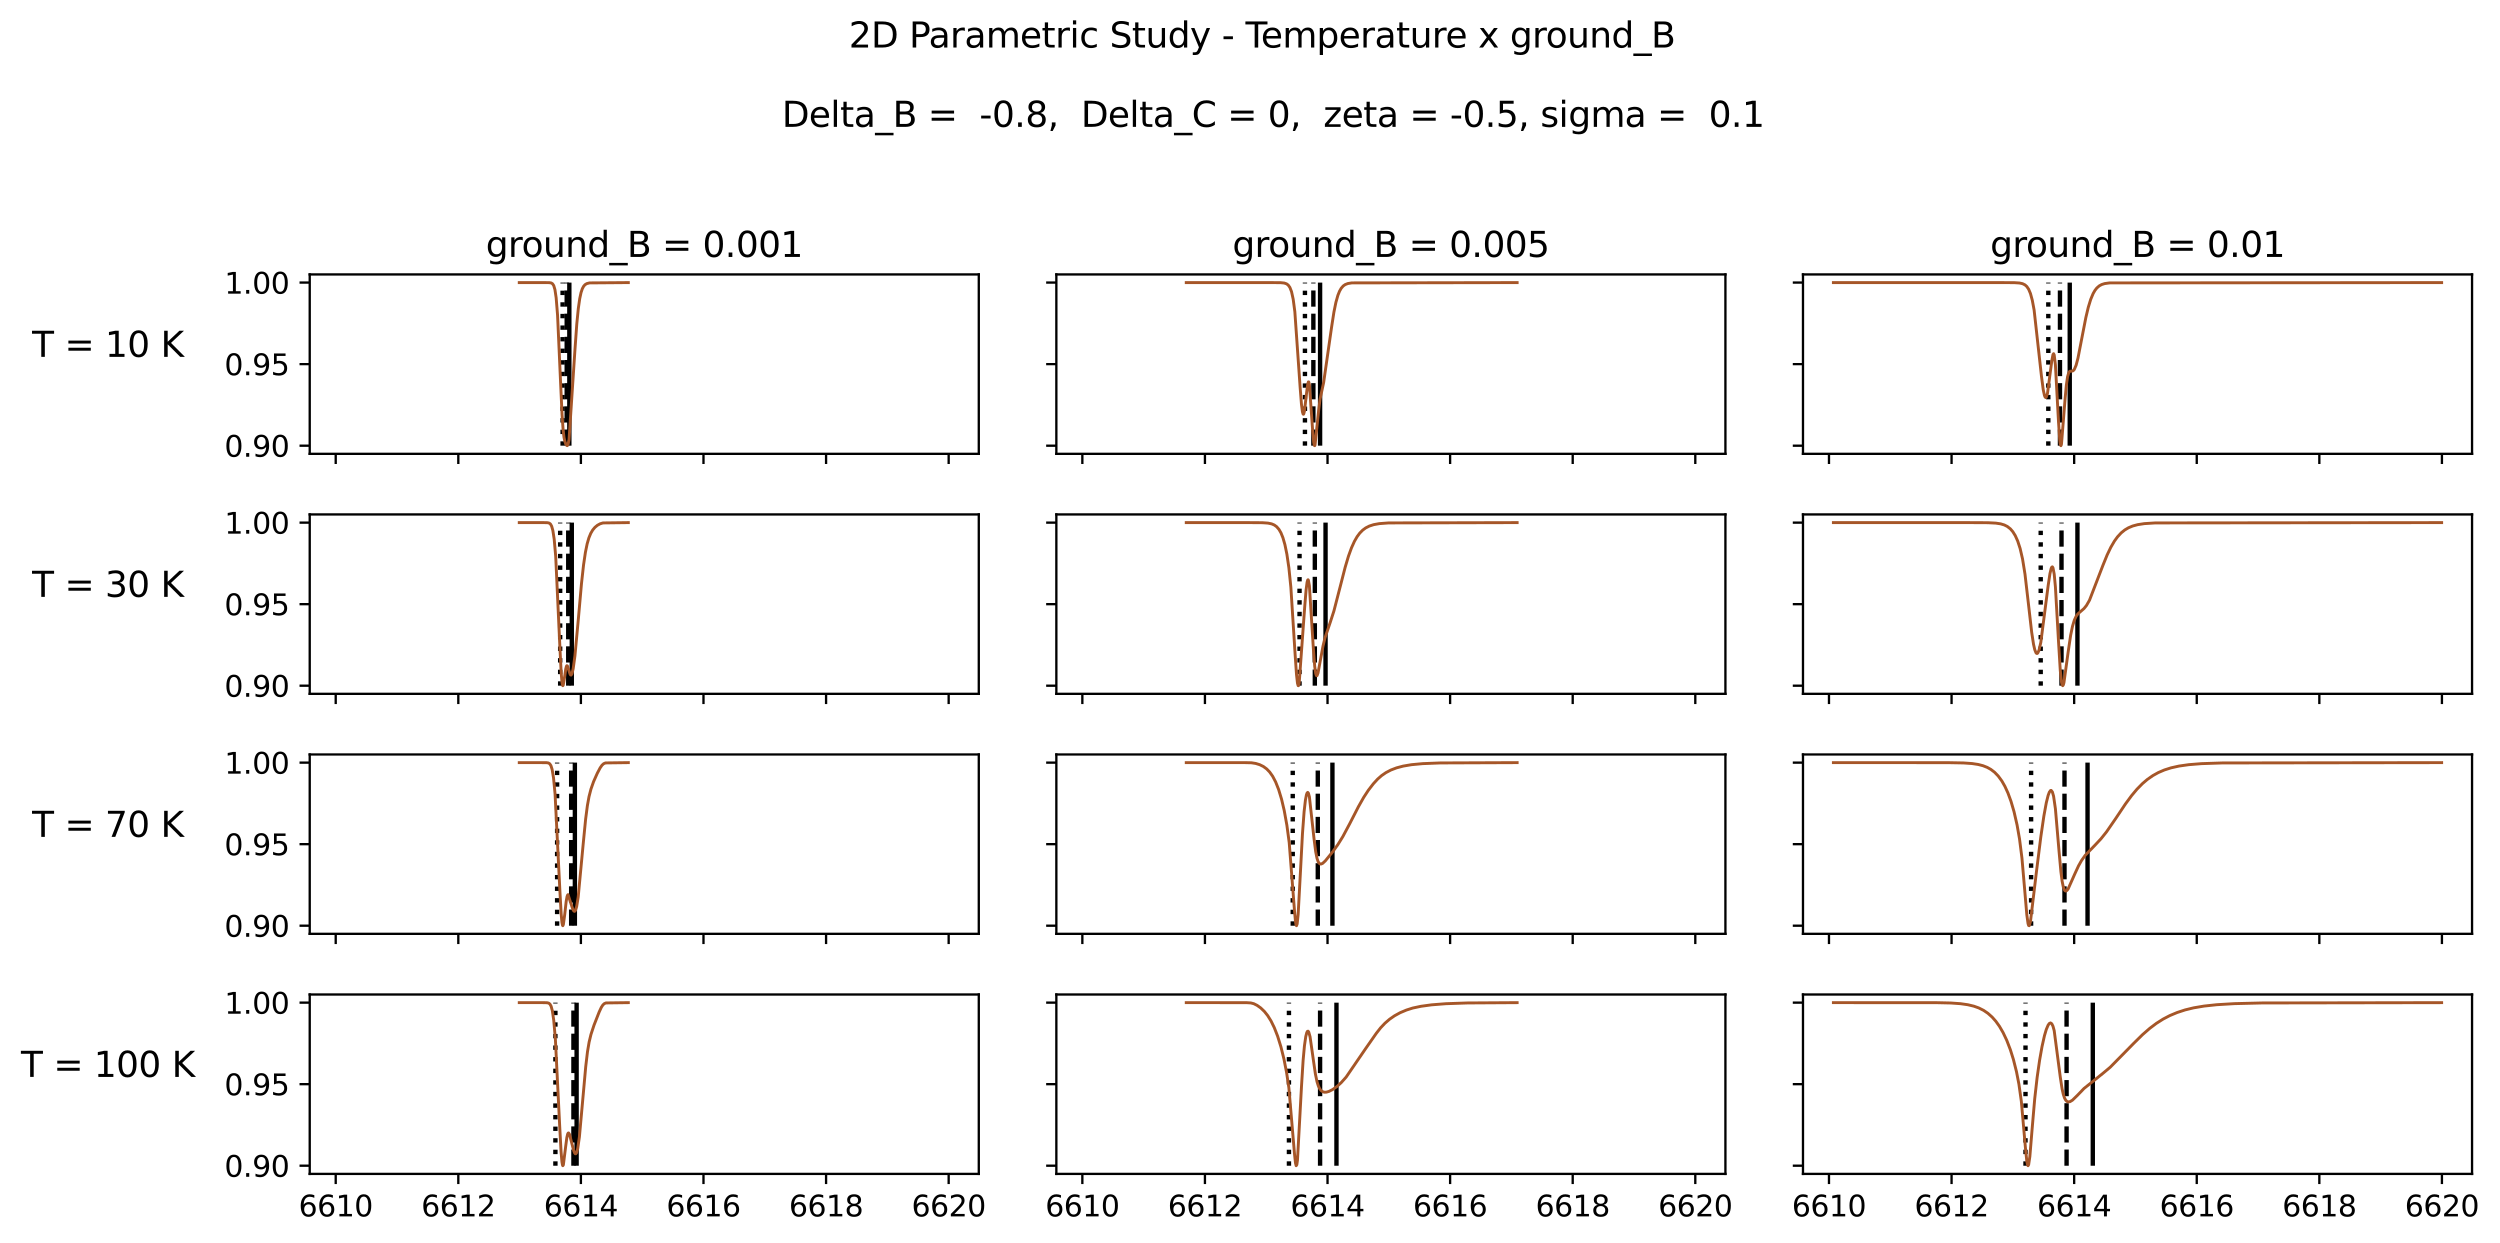 <?xml version="1.0" encoding="utf-8" standalone="no"?>
<!DOCTYPE svg PUBLIC "-//W3C//DTD SVG 1.1//EN"
  "http://www.w3.org/Graphics/SVG/1.1/DTD/svg11.dtd">
<svg height="426.638pt" version="1.1" viewBox="0 0 857.755 426.638" width="857.755pt" xmlns="http://www.w3.org/2000/svg" xmlns:xlink="http://www.w3.org/1999/xlink">
 <defs>
  <style type="text/css">*{stroke-linecap:butt;stroke-linejoin:round;}</style>
 </defs>
 <g id="figure_1">
  <g id="patch_1">
   <path d="M 0 426.638 
L 857.755 426.638 
L 857.755 0 
L 0 0 
z
" style="fill:#ffffff;"/>
  </g>
  <g id="axes_1">
   <g id="patch_2">
    <path d="M 106.266 155.71 
L 335.824 155.71 
L 335.824 94.16 
L 106.266 94.16 
z
" style="fill:#ffffff;"/>
   </g>
   <g id="matplotlib.axis_1">
    <g id="xtick_1">
     <g id="line2d_1">
      <defs>
       <path d="M 0 0 
L 0 3.5 
" id="m7a2f257af1" style="stroke:#000000;stroke-width:0.8;"/>
      </defs>
      <g>
       <use style="stroke:#000000;stroke-width:0.8;" x="115.185" xlink:href="#m7a2f257af1" y="155.71"/>
      </g>
     </g>
    </g>
    <g id="xtick_2">
     <g id="line2d_2">
      <g>
       <use style="stroke:#000000;stroke-width:0.8;" x="157.246" xlink:href="#m7a2f257af1" y="155.71"/>
      </g>
     </g>
    </g>
    <g id="xtick_3">
     <g id="line2d_3">
      <g>
       <use style="stroke:#000000;stroke-width:0.8;" x="199.306" xlink:href="#m7a2f257af1" y="155.71"/>
      </g>
     </g>
    </g>
    <g id="xtick_4">
     <g id="line2d_4">
      <g>
       <use style="stroke:#000000;stroke-width:0.8;" x="241.367" xlink:href="#m7a2f257af1" y="155.71"/>
      </g>
     </g>
    </g>
    <g id="xtick_5">
     <g id="line2d_5">
      <g>
       <use style="stroke:#000000;stroke-width:0.8;" x="283.428" xlink:href="#m7a2f257af1" y="155.71"/>
      </g>
     </g>
    </g>
    <g id="xtick_6">
     <g id="line2d_6">
      <g>
       <use style="stroke:#000000;stroke-width:0.8;" x="325.489" xlink:href="#m7a2f257af1" y="155.71"/>
      </g>
     </g>
    </g>
   </g>
   <g id="matplotlib.axis_2">
    <g id="ytick_1">
     <g id="line2d_7">
      <defs>
       <path d="M 0 0 
L -3.5 0 
" id="mab4d13e264" style="stroke:#000000;stroke-width:0.8;"/>
      </defs>
      <g>
       <use style="stroke:#000000;stroke-width:0.8;" x="106.266" xlink:href="#mab4d13e264" y="152.912"/>
      </g>
     </g>
     <g id="text_1">
      <!-- 0.90 -->
      <g transform="translate(77 156.711)scale(0.1 -0.1)">
       <defs>
        <path d="M 2034 4250 
Q 1547 4250 1301 3770 
Q 1056 3291 1056 2328 
Q 1056 1369 1301 889 
Q 1547 409 2034 409 
Q 2525 409 2770 889 
Q 3016 1369 3016 2328 
Q 3016 3291 2770 3770 
Q 2525 4250 2034 4250 
z
M 2034 4750 
Q 2819 4750 3233 4129 
Q 3647 3509 3647 2328 
Q 3647 1150 3233 529 
Q 2819 -91 2034 -91 
Q 1250 -91 836 529 
Q 422 1150 422 2328 
Q 422 3509 836 4129 
Q 1250 4750 2034 4750 
z
" id="DejaVuSans-30" transform="scale(0.016)"/>
        <path d="M 684 794 
L 1344 794 
L 1344 0 
L 684 0 
L 684 794 
z
" id="DejaVuSans-2e" transform="scale(0.016)"/>
        <path d="M 703 97 
L 703 672 
Q 941 559 1184 500 
Q 1428 441 1663 441 
Q 2288 441 2617 861 
Q 2947 1281 2994 2138 
Q 2813 1869 2534 1725 
Q 2256 1581 1919 1581 
Q 1219 1581 811 2004 
Q 403 2428 403 3163 
Q 403 3881 828 4315 
Q 1253 4750 1959 4750 
Q 2769 4750 3195 4129 
Q 3622 3509 3622 2328 
Q 3622 1225 3098 567 
Q 2575 -91 1691 -91 
Q 1453 -91 1209 -44 
Q 966 3 703 97 
z
M 1959 2075 
Q 2384 2075 2632 2365 
Q 2881 2656 2881 3163 
Q 2881 3666 2632 3958 
Q 2384 4250 1959 4250 
Q 1534 4250 1286 3958 
Q 1038 3666 1038 3163 
Q 1038 2656 1286 2365 
Q 1534 2075 1959 2075 
z
" id="DejaVuSans-39" transform="scale(0.016)"/>
       </defs>
       <use xlink:href="#DejaVuSans-30"/>
       <use x="63.623" xlink:href="#DejaVuSans-2e"/>
       <use x="95.41" xlink:href="#DejaVuSans-39"/>
       <use x="159.033" xlink:href="#DejaVuSans-30"/>
      </g>
     </g>
    </g>
    <g id="ytick_2">
     <g id="line2d_8">
      <g>
       <use style="stroke:#000000;stroke-width:0.8;" x="106.266" xlink:href="#mab4d13e264" y="124.935"/>
      </g>
     </g>
     <g id="text_2">
      <!-- 0.95 -->
      <g transform="translate(77 128.734)scale(0.1 -0.1)">
       <defs>
        <path d="M 691 4666 
L 3169 4666 
L 3169 4134 
L 1269 4134 
L 1269 2991 
Q 1406 3038 1543 3061 
Q 1681 3084 1819 3084 
Q 2600 3084 3056 2656 
Q 3513 2228 3513 1497 
Q 3513 744 3044 326 
Q 2575 -91 1722 -91 
Q 1428 -91 1123 -41 
Q 819 9 494 109 
L 494 744 
Q 775 591 1075 516 
Q 1375 441 1709 441 
Q 2250 441 2565 725 
Q 2881 1009 2881 1497 
Q 2881 1984 2565 2268 
Q 2250 2553 1709 2553 
Q 1456 2553 1204 2497 
Q 953 2441 691 2322 
L 691 4666 
z
" id="DejaVuSans-35" transform="scale(0.016)"/>
       </defs>
       <use xlink:href="#DejaVuSans-30"/>
       <use x="63.623" xlink:href="#DejaVuSans-2e"/>
       <use x="95.41" xlink:href="#DejaVuSans-39"/>
       <use x="159.033" xlink:href="#DejaVuSans-35"/>
      </g>
     </g>
    </g>
    <g id="ytick_3">
     <g id="line2d_9">
      <g>
       <use style="stroke:#000000;stroke-width:0.8;" x="106.266" xlink:href="#mab4d13e264" y="96.958"/>
      </g>
     </g>
     <g id="text_3">
      <!-- 1.00 -->
      <g transform="translate(77 100.757)scale(0.1 -0.1)">
       <defs>
        <path d="M 794 531 
L 1825 531 
L 1825 4091 
L 703 3866 
L 703 4441 
L 1819 4666 
L 2450 4666 
L 2450 531 
L 3481 531 
L 3481 0 
L 794 0 
L 794 531 
z
" id="DejaVuSans-31" transform="scale(0.016)"/>
       </defs>
       <use xlink:href="#DejaVuSans-31"/>
       <use x="63.623" xlink:href="#DejaVuSans-2e"/>
       <use x="95.41" xlink:href="#DejaVuSans-30"/>
       <use x="159.033" xlink:href="#DejaVuSans-30"/>
      </g>
     </g>
    </g>
    <g id="text_4">
     <!-- T = 10 K -->
     <g transform="translate(11.018 122.439)scale(0.12 -0.12)">
      <defs>
       <path d="M -19 4666 
L 3928 4666 
L 3928 4134 
L 2272 4134 
L 2272 0 
L 1638 0 
L 1638 4134 
L -19 4134 
L -19 4666 
z
" id="DejaVuSans-54" transform="scale(0.016)"/>
       <path id="DejaVuSans-20" transform="scale(0.016)"/>
       <path d="M 678 2906 
L 4684 2906 
L 4684 2381 
L 678 2381 
L 678 2906 
z
M 678 1631 
L 4684 1631 
L 4684 1100 
L 678 1100 
L 678 1631 
z
" id="DejaVuSans-3d" transform="scale(0.016)"/>
       <path d="M 628 4666 
L 1259 4666 
L 1259 2694 
L 3353 4666 
L 4166 4666 
L 1850 2491 
L 4331 0 
L 3500 0 
L 1259 2247 
L 1259 0 
L 628 0 
L 628 4666 
z
" id="DejaVuSans-4b" transform="scale(0.016)"/>
      </defs>
      <use xlink:href="#DejaVuSans-54"/>
      <use x="61.084" xlink:href="#DejaVuSans-20"/>
      <use x="92.871" xlink:href="#DejaVuSans-3d"/>
      <use x="176.66" xlink:href="#DejaVuSans-20"/>
      <use x="208.447" xlink:href="#DejaVuSans-31"/>
      <use x="272.07" xlink:href="#DejaVuSans-30"/>
      <use x="335.693" xlink:href="#DejaVuSans-20"/>
      <use x="367.48" xlink:href="#DejaVuSans-4b"/>
     </g>
    </g>
   </g>
   <g id="LineCollection_1">
    <path clip-path="url(#p7ed3aeabde)" d="M 195.339 152.912 
L 195.339 96.958 
" style="fill:none;stroke:#000000;stroke-width:1.5;"/>
   </g>
   <g id="LineCollection_2">
    <path clip-path="url(#p7ed3aeabde)" d="M 194.44 152.912 
L 194.44 96.958 
" style="fill:none;stroke:#000000;stroke-dasharray:5.55,2.4;stroke-dashoffset:0;stroke-width:1.5;"/>
   </g>
   <g id="LineCollection_3">
    <path clip-path="url(#p7ed3aeabde)" d="M 193.03 152.912 
L 193.03 96.958 
" style="fill:none;stroke:#000000;stroke-dasharray:1.5,2.475;stroke-dashoffset:0;stroke-width:1.5;"/>
   </g>
   <g id="line2d_10">
    <path clip-path="url(#p7ed3aeabde)" d="M 215.578 96.958 
L 202.278 97.067 
L 201.342 97.302 
L 200.742 97.662 
L 200.255 98.203 
L 199.806 99.038 
L 199.356 100.377 
L 198.907 102.455 
L 198.42 105.85 
L 197.895 111.172 
L 197.259 120.113 
L 195.236 150.859 
L 194.899 152.51 
L 194.637 152.905 
L 194.449 152.848 
L 194.187 152.47 
L 193.813 151.487 
L 193.513 150.082 
L 193.213 147.584 
L 192.839 142.219 
L 192.314 130.719 
L 191.303 108.194 
L 190.816 102.152 
L 190.404 99.387 
L 189.992 97.996 
L 189.58 97.365 
L 189.131 97.09 
L 188.456 96.977 
L 186.172 96.958 
L 178.158 96.958 
L 178.158 96.958 
" style="fill:none;stroke:#a65628;stroke-linecap:square;"/>
   </g>
   <g id="patch_3">
    <path d="M 106.266 155.71 
L 106.266 94.16 
" style="fill:none;stroke:#000000;stroke-linecap:square;stroke-linejoin:miter;stroke-width:0.8;"/>
   </g>
   <g id="patch_4">
    <path d="M 335.824 155.71 
L 335.824 94.16 
" style="fill:none;stroke:#000000;stroke-linecap:square;stroke-linejoin:miter;stroke-width:0.8;"/>
   </g>
   <g id="patch_5">
    <path d="M 106.266 155.71 
L 335.824 155.71 
" style="fill:none;stroke:#000000;stroke-linecap:square;stroke-linejoin:miter;stroke-width:0.8;"/>
   </g>
   <g id="patch_6">
    <path d="M 106.266 94.16 
L 335.824 94.16 
" style="fill:none;stroke:#000000;stroke-linecap:square;stroke-linejoin:miter;stroke-width:0.8;"/>
   </g>
   <g id="text_5">
    <!-- ground_B = 0.001 -->
    <g transform="translate(166.684 88.16)scale(0.12 -0.12)">
     <defs>
      <path d="M 2906 1791 
Q 2906 2416 2648 2759 
Q 2391 3103 1925 3103 
Q 1463 3103 1205 2759 
Q 947 2416 947 1791 
Q 947 1169 1205 825 
Q 1463 481 1925 481 
Q 2391 481 2648 825 
Q 2906 1169 2906 1791 
z
M 3481 434 
Q 3481 -459 3084 -895 
Q 2688 -1331 1869 -1331 
Q 1566 -1331 1297 -1286 
Q 1028 -1241 775 -1147 
L 775 -588 
Q 1028 -725 1275 -790 
Q 1522 -856 1778 -856 
Q 2344 -856 2625 -561 
Q 2906 -266 2906 331 
L 2906 616 
Q 2728 306 2450 153 
Q 2172 0 1784 0 
Q 1141 0 747 490 
Q 353 981 353 1791 
Q 353 2603 747 3093 
Q 1141 3584 1784 3584 
Q 2172 3584 2450 3431 
Q 2728 3278 2906 2969 
L 2906 3500 
L 3481 3500 
L 3481 434 
z
" id="DejaVuSans-67" transform="scale(0.016)"/>
      <path d="M 2631 2963 
Q 2534 3019 2420 3045 
Q 2306 3072 2169 3072 
Q 1681 3072 1420 2755 
Q 1159 2438 1159 1844 
L 1159 0 
L 581 0 
L 581 3500 
L 1159 3500 
L 1159 2956 
Q 1341 3275 1631 3429 
Q 1922 3584 2338 3584 
Q 2397 3584 2469 3576 
Q 2541 3569 2628 3553 
L 2631 2963 
z
" id="DejaVuSans-72" transform="scale(0.016)"/>
      <path d="M 1959 3097 
Q 1497 3097 1228 2736 
Q 959 2375 959 1747 
Q 959 1119 1226 758 
Q 1494 397 1959 397 
Q 2419 397 2687 759 
Q 2956 1122 2956 1747 
Q 2956 2369 2687 2733 
Q 2419 3097 1959 3097 
z
M 1959 3584 
Q 2709 3584 3137 3096 
Q 3566 2609 3566 1747 
Q 3566 888 3137 398 
Q 2709 -91 1959 -91 
Q 1206 -91 779 398 
Q 353 888 353 1747 
Q 353 2609 779 3096 
Q 1206 3584 1959 3584 
z
" id="DejaVuSans-6f" transform="scale(0.016)"/>
      <path d="M 544 1381 
L 544 3500 
L 1119 3500 
L 1119 1403 
Q 1119 906 1312 657 
Q 1506 409 1894 409 
Q 2359 409 2629 706 
Q 2900 1003 2900 1516 
L 2900 3500 
L 3475 3500 
L 3475 0 
L 2900 0 
L 2900 538 
Q 2691 219 2414 64 
Q 2138 -91 1772 -91 
Q 1169 -91 856 284 
Q 544 659 544 1381 
z
M 1991 3584 
L 1991 3584 
z
" id="DejaVuSans-75" transform="scale(0.016)"/>
      <path d="M 3513 2113 
L 3513 0 
L 2938 0 
L 2938 2094 
Q 2938 2591 2744 2837 
Q 2550 3084 2163 3084 
Q 1697 3084 1428 2787 
Q 1159 2491 1159 1978 
L 1159 0 
L 581 0 
L 581 3500 
L 1159 3500 
L 1159 2956 
Q 1366 3272 1645 3428 
Q 1925 3584 2291 3584 
Q 2894 3584 3203 3211 
Q 3513 2838 3513 2113 
z
" id="DejaVuSans-6e" transform="scale(0.016)"/>
      <path d="M 2906 2969 
L 2906 4863 
L 3481 4863 
L 3481 0 
L 2906 0 
L 2906 525 
Q 2725 213 2448 61 
Q 2172 -91 1784 -91 
Q 1150 -91 751 415 
Q 353 922 353 1747 
Q 353 2572 751 3078 
Q 1150 3584 1784 3584 
Q 2172 3584 2448 3432 
Q 2725 3281 2906 2969 
z
M 947 1747 
Q 947 1113 1208 752 
Q 1469 391 1925 391 
Q 2381 391 2643 752 
Q 2906 1113 2906 1747 
Q 2906 2381 2643 2742 
Q 2381 3103 1925 3103 
Q 1469 3103 1208 2742 
Q 947 2381 947 1747 
z
" id="DejaVuSans-64" transform="scale(0.016)"/>
      <path d="M 3263 -1063 
L 3263 -1509 
L -63 -1509 
L -63 -1063 
L 3263 -1063 
z
" id="DejaVuSans-5f" transform="scale(0.016)"/>
      <path d="M 1259 2228 
L 1259 519 
L 2272 519 
Q 2781 519 3026 730 
Q 3272 941 3272 1375 
Q 3272 1813 3026 2020 
Q 2781 2228 2272 2228 
L 1259 2228 
z
M 1259 4147 
L 1259 2741 
L 2194 2741 
Q 2656 2741 2882 2914 
Q 3109 3088 3109 3444 
Q 3109 3797 2882 3972 
Q 2656 4147 2194 4147 
L 1259 4147 
z
M 628 4666 
L 2241 4666 
Q 2963 4666 3353 4366 
Q 3744 4066 3744 3513 
Q 3744 3084 3544 2831 
Q 3344 2578 2956 2516 
Q 3422 2416 3680 2098 
Q 3938 1781 3938 1306 
Q 3938 681 3513 340 
Q 3088 0 2303 0 
L 628 0 
L 628 4666 
z
" id="DejaVuSans-42" transform="scale(0.016)"/>
     </defs>
     <use xlink:href="#DejaVuSans-67"/>
     <use x="63.477" xlink:href="#DejaVuSans-72"/>
     <use x="102.34" xlink:href="#DejaVuSans-6f"/>
     <use x="163.521" xlink:href="#DejaVuSans-75"/>
     <use x="226.9" xlink:href="#DejaVuSans-6e"/>
     <use x="290.279" xlink:href="#DejaVuSans-64"/>
     <use x="353.756" xlink:href="#DejaVuSans-5f"/>
     <use x="403.756" xlink:href="#DejaVuSans-42"/>
     <use x="472.359" xlink:href="#DejaVuSans-20"/>
     <use x="504.146" xlink:href="#DejaVuSans-3d"/>
     <use x="587.936" xlink:href="#DejaVuSans-20"/>
     <use x="619.723" xlink:href="#DejaVuSans-30"/>
     <use x="683.346" xlink:href="#DejaVuSans-2e"/>
     <use x="715.133" xlink:href="#DejaVuSans-30"/>
     <use x="778.756" xlink:href="#DejaVuSans-30"/>
     <use x="842.379" xlink:href="#DejaVuSans-31"/>
    </g>
   </g>
  </g>
  <g id="axes_2">
   <g id="patch_7">
    <path d="M 362.437 155.71 
L 591.995 155.71 
L 591.995 94.16 
L 362.437 94.16 
z
" style="fill:#ffffff;"/>
   </g>
   <g id="matplotlib.axis_3">
    <g id="xtick_7">
     <g id="line2d_11">
      <g>
       <use style="stroke:#000000;stroke-width:0.8;" x="371.356" xlink:href="#m7a2f257af1" y="155.71"/>
      </g>
     </g>
    </g>
    <g id="xtick_8">
     <g id="line2d_12">
      <g>
       <use style="stroke:#000000;stroke-width:0.8;" x="413.416" xlink:href="#m7a2f257af1" y="155.71"/>
      </g>
     </g>
    </g>
    <g id="xtick_9">
     <g id="line2d_13">
      <g>
       <use style="stroke:#000000;stroke-width:0.8;" x="455.477" xlink:href="#m7a2f257af1" y="155.71"/>
      </g>
     </g>
    </g>
    <g id="xtick_10">
     <g id="line2d_14">
      <g>
       <use style="stroke:#000000;stroke-width:0.8;" x="497.538" xlink:href="#m7a2f257af1" y="155.71"/>
      </g>
     </g>
    </g>
    <g id="xtick_11">
     <g id="line2d_15">
      <g>
       <use style="stroke:#000000;stroke-width:0.8;" x="539.599" xlink:href="#m7a2f257af1" y="155.71"/>
      </g>
     </g>
    </g>
    <g id="xtick_12">
     <g id="line2d_16">
      <g>
       <use style="stroke:#000000;stroke-width:0.8;" x="581.659" xlink:href="#m7a2f257af1" y="155.71"/>
      </g>
     </g>
    </g>
   </g>
   <g id="matplotlib.axis_4">
    <g id="ytick_4">
     <g id="line2d_17">
      <g>
       <use style="stroke:#000000;stroke-width:0.8;" x="362.437" xlink:href="#mab4d13e264" y="152.912"/>
      </g>
     </g>
    </g>
    <g id="ytick_5">
     <g id="line2d_18">
      <g>
       <use style="stroke:#000000;stroke-width:0.8;" x="362.437" xlink:href="#mab4d13e264" y="124.935"/>
      </g>
     </g>
    </g>
    <g id="ytick_6">
     <g id="line2d_19">
      <g>
       <use style="stroke:#000000;stroke-width:0.8;" x="362.437" xlink:href="#mab4d13e264" y="96.958"/>
      </g>
     </g>
    </g>
   </g>
   <g id="LineCollection_4">
    <path clip-path="url(#p60c767e687)" d="M 452.925 152.912 
L 452.925 96.958 
" style="fill:none;stroke:#000000;stroke-width:1.5;"/>
   </g>
   <g id="LineCollection_5">
    <path clip-path="url(#p60c767e687)" d="M 450.617 152.912 
L 450.617 96.958 
" style="fill:none;stroke:#000000;stroke-dasharray:5.55,2.4;stroke-dashoffset:0;stroke-width:1.5;"/>
   </g>
   <g id="LineCollection_6">
    <path clip-path="url(#p60c767e687)" d="M 447.728 152.912 
L 447.728 96.958 
" style="fill:none;stroke:#000000;stroke-dasharray:1.5,2.475;stroke-dashoffset:0;stroke-width:1.5;"/>
   </g>
   <g id="line2d_20">
    <path clip-path="url(#p60c767e687)" d="M 520.533 96.958 
L 463.804 97.062 
L 462.44 97.284 
L 461.531 97.64 
L 460.849 98.123 
L 460.167 98.912 
L 459.599 99.909 
L 459.031 101.328 
L 458.349 103.745 
L 457.668 107.09 
L 456.872 112.21 
L 454.145 131.235 
L 452.895 137.031 
L 452.441 140.734 
L 451.191 152.681 
L 451.077 152.912 
L 450.964 152.851 
L 450.737 151.807 
L 450.396 148.076 
L 449.259 131.929 
L 449.032 131.035 
L 448.919 131.019 
L 448.691 131.759 
L 448.351 134.296 
L 447.555 141.102 
L 447.328 141.984 
L 447.214 142.132 
L 447.101 142.074 
L 446.874 141.324 
L 446.533 138.689 
L 446.078 132.91 
L 444.261 106.937 
L 443.693 102.646 
L 443.125 100.072 
L 442.557 98.613 
L 441.988 97.813 
L 441.42 97.387 
L 440.625 97.113 
L 439.376 96.986 
L 435.627 96.958 
L 407.007 96.958 
L 407.007 96.958 
" style="fill:none;stroke:#a65628;stroke-linecap:square;"/>
   </g>
   <g id="patch_8">
    <path d="M 362.437 155.71 
L 362.437 94.16 
" style="fill:none;stroke:#000000;stroke-linecap:square;stroke-linejoin:miter;stroke-width:0.8;"/>
   </g>
   <g id="patch_9">
    <path d="M 591.995 155.71 
L 591.995 94.16 
" style="fill:none;stroke:#000000;stroke-linecap:square;stroke-linejoin:miter;stroke-width:0.8;"/>
   </g>
   <g id="patch_10">
    <path d="M 362.437 155.71 
L 591.995 155.71 
" style="fill:none;stroke:#000000;stroke-linecap:square;stroke-linejoin:miter;stroke-width:0.8;"/>
   </g>
   <g id="patch_11">
    <path d="M 362.437 94.16 
L 591.995 94.16 
" style="fill:none;stroke:#000000;stroke-linecap:square;stroke-linejoin:miter;stroke-width:0.8;"/>
   </g>
   <g id="text_6">
    <!-- ground_B = 0.005 -->
    <g transform="translate(422.855 88.16)scale(0.12 -0.12)">
     <use xlink:href="#DejaVuSans-67"/>
     <use x="63.477" xlink:href="#DejaVuSans-72"/>
     <use x="102.34" xlink:href="#DejaVuSans-6f"/>
     <use x="163.521" xlink:href="#DejaVuSans-75"/>
     <use x="226.9" xlink:href="#DejaVuSans-6e"/>
     <use x="290.279" xlink:href="#DejaVuSans-64"/>
     <use x="353.756" xlink:href="#DejaVuSans-5f"/>
     <use x="403.756" xlink:href="#DejaVuSans-42"/>
     <use x="472.359" xlink:href="#DejaVuSans-20"/>
     <use x="504.146" xlink:href="#DejaVuSans-3d"/>
     <use x="587.936" xlink:href="#DejaVuSans-20"/>
     <use x="619.723" xlink:href="#DejaVuSans-30"/>
     <use x="683.346" xlink:href="#DejaVuSans-2e"/>
     <use x="715.133" xlink:href="#DejaVuSans-30"/>
     <use x="778.756" xlink:href="#DejaVuSans-30"/>
     <use x="842.379" xlink:href="#DejaVuSans-35"/>
    </g>
   </g>
  </g>
  <g id="axes_3">
   <g id="patch_12">
    <path d="M 618.608 155.71 
L 848.166 155.71 
L 848.166 94.16 
L 618.608 94.16 
z
" style="fill:#ffffff;"/>
   </g>
   <g id="matplotlib.axis_5">
    <g id="xtick_13">
     <g id="line2d_21">
      <g>
       <use style="stroke:#000000;stroke-width:0.8;" x="627.527" xlink:href="#m7a2f257af1" y="155.71"/>
      </g>
     </g>
    </g>
    <g id="xtick_14">
     <g id="line2d_22">
      <g>
       <use style="stroke:#000000;stroke-width:0.8;" x="669.587" xlink:href="#m7a2f257af1" y="155.71"/>
      </g>
     </g>
    </g>
    <g id="xtick_15">
     <g id="line2d_23">
      <g>
       <use style="stroke:#000000;stroke-width:0.8;" x="711.648" xlink:href="#m7a2f257af1" y="155.71"/>
      </g>
     </g>
    </g>
    <g id="xtick_16">
     <g id="line2d_24">
      <g>
       <use style="stroke:#000000;stroke-width:0.8;" x="753.709" xlink:href="#m7a2f257af1" y="155.71"/>
      </g>
     </g>
    </g>
    <g id="xtick_17">
     <g id="line2d_25">
      <g>
       <use style="stroke:#000000;stroke-width:0.8;" x="795.77" xlink:href="#m7a2f257af1" y="155.71"/>
      </g>
     </g>
    </g>
    <g id="xtick_18">
     <g id="line2d_26">
      <g>
       <use style="stroke:#000000;stroke-width:0.8;" x="837.83" xlink:href="#m7a2f257af1" y="155.71"/>
      </g>
     </g>
    </g>
   </g>
   <g id="matplotlib.axis_6">
    <g id="ytick_7">
     <g id="line2d_27">
      <g>
       <use style="stroke:#000000;stroke-width:0.8;" x="618.608" xlink:href="#mab4d13e264" y="152.912"/>
      </g>
     </g>
    </g>
    <g id="ytick_8">
     <g id="line2d_28">
      <g>
       <use style="stroke:#000000;stroke-width:0.8;" x="618.608" xlink:href="#mab4d13e264" y="124.935"/>
      </g>
     </g>
    </g>
    <g id="ytick_9">
     <g id="line2d_29">
      <g>
       <use style="stroke:#000000;stroke-width:0.8;" x="618.608" xlink:href="#mab4d13e264" y="96.958"/>
      </g>
     </g>
    </g>
   </g>
   <g id="LineCollection_7">
    <path clip-path="url(#p4497812813)" d="M 710.135 152.912 
L 710.135 96.958 
" style="fill:none;stroke:#000000;stroke-width:1.5;"/>
   </g>
   <g id="LineCollection_8">
    <path clip-path="url(#p4497812813)" d="M 706.78 152.912 
L 706.78 96.958 
" style="fill:none;stroke:#000000;stroke-dasharray:5.55,2.4;stroke-dashoffset:0;stroke-width:1.5;"/>
   </g>
   <g id="LineCollection_9">
    <path clip-path="url(#p4497812813)" d="M 702.778 152.912 
L 702.778 96.958 
" style="fill:none;stroke:#000000;stroke-dasharray:1.5,2.475;stroke-dashoffset:0;stroke-width:1.5;"/>
   </g>
   <g id="line2d_30">
    <path clip-path="url(#p4497812813)" d="M 837.731 96.958 
L 723.804 97.067 
L 722.133 97.297 
L 721.089 97.627 
L 720.254 98.087 
L 719.418 98.821 
L 718.792 99.625 
L 718.165 100.712 
L 717.33 102.707 
L 716.494 105.439 
L 715.659 108.951 
L 714.406 115.391 
L 712.944 122.928 
L 712.317 125.306 
L 711.691 126.778 
L 711.273 127.225 
L 710.856 127.334 
L 710.229 127.353 
L 710.02 127.501 
L 709.811 127.817 
L 709.394 129.227 
L 708.976 132.08 
L 708.558 136.61 
L 707.306 152.289 
L 707.097 152.912 
L 706.888 152.408 
L 706.679 150.741 
L 706.261 144.421 
L 705.217 125.179 
L 704.8 121.783 
L 704.591 121.35 
L 704.382 121.647 
L 703.965 123.869 
L 702.503 134.95 
L 702.085 136.249 
L 701.876 136.396 
L 701.668 136.205 
L 701.459 135.683 
L 701.041 133.724 
L 700.415 128.952 
L 697.909 106.381 
L 697.283 103.016 
L 696.657 100.716 
L 696.03 99.23 
L 695.404 98.306 
L 694.777 97.744 
L 693.942 97.332 
L 692.898 97.1 
L 691.019 96.98 
L 684.548 96.958 
L 629.042 96.958 
L 629.042 96.958 
" style="fill:none;stroke:#a65628;stroke-linecap:square;"/>
   </g>
   <g id="patch_13">
    <path d="M 618.608 155.71 
L 618.608 94.16 
" style="fill:none;stroke:#000000;stroke-linecap:square;stroke-linejoin:miter;stroke-width:0.8;"/>
   </g>
   <g id="patch_14">
    <path d="M 848.166 155.71 
L 848.166 94.16 
" style="fill:none;stroke:#000000;stroke-linecap:square;stroke-linejoin:miter;stroke-width:0.8;"/>
   </g>
   <g id="patch_15">
    <path d="M 618.608 155.71 
L 848.166 155.71 
" style="fill:none;stroke:#000000;stroke-linecap:square;stroke-linejoin:miter;stroke-width:0.8;"/>
   </g>
   <g id="patch_16">
    <path d="M 618.608 94.16 
L 848.166 94.16 
" style="fill:none;stroke:#000000;stroke-linecap:square;stroke-linejoin:miter;stroke-width:0.8;"/>
   </g>
   <g id="text_7">
    <!-- ground_B = 0.01 -->
    <g transform="translate(682.843 88.16)scale(0.12 -0.12)">
     <use xlink:href="#DejaVuSans-67"/>
     <use x="63.477" xlink:href="#DejaVuSans-72"/>
     <use x="102.34" xlink:href="#DejaVuSans-6f"/>
     <use x="163.521" xlink:href="#DejaVuSans-75"/>
     <use x="226.9" xlink:href="#DejaVuSans-6e"/>
     <use x="290.279" xlink:href="#DejaVuSans-64"/>
     <use x="353.756" xlink:href="#DejaVuSans-5f"/>
     <use x="403.756" xlink:href="#DejaVuSans-42"/>
     <use x="472.359" xlink:href="#DejaVuSans-20"/>
     <use x="504.146" xlink:href="#DejaVuSans-3d"/>
     <use x="587.936" xlink:href="#DejaVuSans-20"/>
     <use x="619.723" xlink:href="#DejaVuSans-30"/>
     <use x="683.346" xlink:href="#DejaVuSans-2e"/>
     <use x="715.133" xlink:href="#DejaVuSans-30"/>
     <use x="778.756" xlink:href="#DejaVuSans-31"/>
    </g>
   </g>
  </g>
  <g id="axes_4">
   <g id="patch_17">
    <path d="M 106.266 238.06 
L 335.824 238.06 
L 335.824 176.51 
L 106.266 176.51 
z
" style="fill:#ffffff;"/>
   </g>
   <g id="matplotlib.axis_7">
    <g id="xtick_19">
     <g id="line2d_31">
      <g>
       <use style="stroke:#000000;stroke-width:0.8;" x="115.185" xlink:href="#m7a2f257af1" y="238.06"/>
      </g>
     </g>
    </g>
    <g id="xtick_20">
     <g id="line2d_32">
      <g>
       <use style="stroke:#000000;stroke-width:0.8;" x="157.246" xlink:href="#m7a2f257af1" y="238.06"/>
      </g>
     </g>
    </g>
    <g id="xtick_21">
     <g id="line2d_33">
      <g>
       <use style="stroke:#000000;stroke-width:0.8;" x="199.306" xlink:href="#m7a2f257af1" y="238.06"/>
      </g>
     </g>
    </g>
    <g id="xtick_22">
     <g id="line2d_34">
      <g>
       <use style="stroke:#000000;stroke-width:0.8;" x="241.367" xlink:href="#m7a2f257af1" y="238.06"/>
      </g>
     </g>
    </g>
    <g id="xtick_23">
     <g id="line2d_35">
      <g>
       <use style="stroke:#000000;stroke-width:0.8;" x="283.428" xlink:href="#m7a2f257af1" y="238.06"/>
      </g>
     </g>
    </g>
    <g id="xtick_24">
     <g id="line2d_36">
      <g>
       <use style="stroke:#000000;stroke-width:0.8;" x="325.489" xlink:href="#m7a2f257af1" y="238.06"/>
      </g>
     </g>
    </g>
   </g>
   <g id="matplotlib.axis_8">
    <g id="ytick_10">
     <g id="line2d_37">
      <g>
       <use style="stroke:#000000;stroke-width:0.8;" x="106.266" xlink:href="#mab4d13e264" y="235.262"/>
      </g>
     </g>
     <g id="text_8">
      <!-- 0.90 -->
      <g transform="translate(77 239.061)scale(0.1 -0.1)">
       <use xlink:href="#DejaVuSans-30"/>
       <use x="63.623" xlink:href="#DejaVuSans-2e"/>
       <use x="95.41" xlink:href="#DejaVuSans-39"/>
       <use x="159.033" xlink:href="#DejaVuSans-30"/>
      </g>
     </g>
    </g>
    <g id="ytick_11">
     <g id="line2d_38">
      <g>
       <use style="stroke:#000000;stroke-width:0.8;" x="106.266" xlink:href="#mab4d13e264" y="207.285"/>
      </g>
     </g>
     <g id="text_9">
      <!-- 0.95 -->
      <g transform="translate(77 211.084)scale(0.1 -0.1)">
       <use xlink:href="#DejaVuSans-30"/>
       <use x="63.623" xlink:href="#DejaVuSans-2e"/>
       <use x="95.41" xlink:href="#DejaVuSans-39"/>
       <use x="159.033" xlink:href="#DejaVuSans-35"/>
      </g>
     </g>
    </g>
    <g id="ytick_12">
     <g id="line2d_39">
      <g>
       <use style="stroke:#000000;stroke-width:0.8;" x="106.266" xlink:href="#mab4d13e264" y="179.308"/>
      </g>
     </g>
     <g id="text_10">
      <!-- 1.00 -->
      <g transform="translate(77 183.107)scale(0.1 -0.1)">
       <use xlink:href="#DejaVuSans-31"/>
       <use x="63.623" xlink:href="#DejaVuSans-2e"/>
       <use x="95.41" xlink:href="#DejaVuSans-30"/>
       <use x="159.033" xlink:href="#DejaVuSans-30"/>
      </g>
     </g>
    </g>
    <g id="text_11">
     <!-- T = 30 K -->
     <g transform="translate(11.018 204.789)scale(0.12 -0.12)">
      <defs>
       <path d="M 2597 2516 
Q 3050 2419 3304 2112 
Q 3559 1806 3559 1356 
Q 3559 666 3084 287 
Q 2609 -91 1734 -91 
Q 1441 -91 1130 -33 
Q 819 25 488 141 
L 488 750 
Q 750 597 1062 519 
Q 1375 441 1716 441 
Q 2309 441 2620 675 
Q 2931 909 2931 1356 
Q 2931 1769 2642 2001 
Q 2353 2234 1838 2234 
L 1294 2234 
L 1294 2753 
L 1863 2753 
Q 2328 2753 2575 2939 
Q 2822 3125 2822 3475 
Q 2822 3834 2567 4026 
Q 2313 4219 1838 4219 
Q 1578 4219 1281 4162 
Q 984 4106 628 3988 
L 628 4550 
Q 988 4650 1302 4700 
Q 1616 4750 1894 4750 
Q 2613 4750 3031 4423 
Q 3450 4097 3450 3541 
Q 3450 3153 3228 2886 
Q 3006 2619 2597 2516 
z
" id="DejaVuSans-33" transform="scale(0.016)"/>
      </defs>
      <use xlink:href="#DejaVuSans-54"/>
      <use x="61.084" xlink:href="#DejaVuSans-20"/>
      <use x="92.871" xlink:href="#DejaVuSans-3d"/>
      <use x="176.66" xlink:href="#DejaVuSans-20"/>
      <use x="208.447" xlink:href="#DejaVuSans-33"/>
      <use x="272.07" xlink:href="#DejaVuSans-30"/>
      <use x="335.693" xlink:href="#DejaVuSans-20"/>
      <use x="367.48" xlink:href="#DejaVuSans-4b"/>
     </g>
    </g>
   </g>
   <g id="LineCollection_10">
    <path clip-path="url(#p9d822e0847)" d="M 196.185 235.262 
L 196.185 179.308 
" style="fill:none;stroke:#000000;stroke-width:1.5;"/>
   </g>
   <g id="LineCollection_11">
    <path clip-path="url(#p9d822e0847)" d="M 194.961 235.262 
L 194.961 179.308 
" style="fill:none;stroke:#000000;stroke-dasharray:5.55,2.4;stroke-dashoffset:0;stroke-width:1.5;"/>
   </g>
   <g id="LineCollection_12">
    <path clip-path="url(#p9d822e0847)" d="M 192.193 235.262 
L 192.193 179.308 
" style="fill:none;stroke:#000000;stroke-dasharray:1.5,2.475;stroke-dashoffset:0;stroke-width:1.5;"/>
   </g>
   <g id="line2d_40">
    <path clip-path="url(#p9d822e0847)" d="M 215.578 179.308 
L 206.886 179.418 
L 205.912 179.71 
L 204.975 180.224 
L 204.114 180.939 
L 203.365 181.839 
L 202.69 182.986 
L 202.053 184.522 
L 201.454 186.587 
L 200.855 189.512 
L 200.218 193.82 
L 199.506 200.262 
L 198.457 212.141 
L 197.259 225.038 
L 196.659 229.422 
L 196.247 231.154 
L 195.948 231.623 
L 195.76 231.564 
L 195.536 231.163 
L 195.124 229.795 
L 194.674 228.478 
L 194.487 228.392 
L 194.337 228.623 
L 194.112 229.504 
L 193.7 232.354 
L 193.251 235.064 
L 193.101 235.262 
L 192.989 235.059 
L 192.801 233.966 
L 192.539 230.809 
L 192.127 222.641 
L 190.666 190.931 
L 190.142 184.992 
L 189.692 182.04 
L 189.28 180.554 
L 188.868 179.811 
L 188.456 179.486 
L 187.895 179.343 
L 186.509 179.308 
L 178.158 179.308 
L 178.158 179.308 
" style="fill:none;stroke:#a65628;stroke-linecap:square;"/>
   </g>
   <g id="patch_18">
    <path d="M 106.266 238.06 
L 106.266 176.51 
" style="fill:none;stroke:#000000;stroke-linecap:square;stroke-linejoin:miter;stroke-width:0.8;"/>
   </g>
   <g id="patch_19">
    <path d="M 335.824 238.06 
L 335.824 176.51 
" style="fill:none;stroke:#000000;stroke-linecap:square;stroke-linejoin:miter;stroke-width:0.8;"/>
   </g>
   <g id="patch_20">
    <path d="M 106.266 238.06 
L 335.824 238.06 
" style="fill:none;stroke:#000000;stroke-linecap:square;stroke-linejoin:miter;stroke-width:0.8;"/>
   </g>
   <g id="patch_21">
    <path d="M 106.266 176.51 
L 335.824 176.51 
" style="fill:none;stroke:#000000;stroke-linecap:square;stroke-linejoin:miter;stroke-width:0.8;"/>
   </g>
  </g>
  <g id="axes_5">
   <g id="patch_22">
    <path d="M 362.437 238.06 
L 591.995 238.06 
L 591.995 176.51 
L 362.437 176.51 
z
" style="fill:#ffffff;"/>
   </g>
   <g id="matplotlib.axis_9">
    <g id="xtick_25">
     <g id="line2d_41">
      <g>
       <use style="stroke:#000000;stroke-width:0.8;" x="371.356" xlink:href="#m7a2f257af1" y="238.06"/>
      </g>
     </g>
    </g>
    <g id="xtick_26">
     <g id="line2d_42">
      <g>
       <use style="stroke:#000000;stroke-width:0.8;" x="413.416" xlink:href="#m7a2f257af1" y="238.06"/>
      </g>
     </g>
    </g>
    <g id="xtick_27">
     <g id="line2d_43">
      <g>
       <use style="stroke:#000000;stroke-width:0.8;" x="455.477" xlink:href="#m7a2f257af1" y="238.06"/>
      </g>
     </g>
    </g>
    <g id="xtick_28">
     <g id="line2d_44">
      <g>
       <use style="stroke:#000000;stroke-width:0.8;" x="497.538" xlink:href="#m7a2f257af1" y="238.06"/>
      </g>
     </g>
    </g>
    <g id="xtick_29">
     <g id="line2d_45">
      <g>
       <use style="stroke:#000000;stroke-width:0.8;" x="539.599" xlink:href="#m7a2f257af1" y="238.06"/>
      </g>
     </g>
    </g>
    <g id="xtick_30">
     <g id="line2d_46">
      <g>
       <use style="stroke:#000000;stroke-width:0.8;" x="581.659" xlink:href="#m7a2f257af1" y="238.06"/>
      </g>
     </g>
    </g>
   </g>
   <g id="matplotlib.axis_10">
    <g id="ytick_13">
     <g id="line2d_47">
      <g>
       <use style="stroke:#000000;stroke-width:0.8;" x="362.437" xlink:href="#mab4d13e264" y="235.262"/>
      </g>
     </g>
    </g>
    <g id="ytick_14">
     <g id="line2d_48">
      <g>
       <use style="stroke:#000000;stroke-width:0.8;" x="362.437" xlink:href="#mab4d13e264" y="207.285"/>
      </g>
     </g>
    </g>
    <g id="ytick_15">
     <g id="line2d_49">
      <g>
       <use style="stroke:#000000;stroke-width:0.8;" x="362.437" xlink:href="#mab4d13e264" y="179.308"/>
      </g>
     </g>
    </g>
   </g>
   <g id="LineCollection_13">
    <path clip-path="url(#p9c624b0b90)" d="M 454.798 235.262 
L 454.798 179.308 
" style="fill:none;stroke:#000000;stroke-width:1.5;"/>
   </g>
   <g id="LineCollection_14">
    <path clip-path="url(#p9c624b0b90)" d="M 451.12 235.262 
L 451.12 179.308 
" style="fill:none;stroke:#000000;stroke-dasharray:5.55,2.4;stroke-dashoffset:0;stroke-width:1.5;"/>
   </g>
   <g id="LineCollection_15">
    <path clip-path="url(#p9c624b0b90)" d="M 445.875 235.262 
L 445.875 179.308 
" style="fill:none;stroke:#000000;stroke-dasharray:1.5,2.475;stroke-dashoffset:0;stroke-width:1.5;"/>
   </g>
   <g id="line2d_50">
    <path clip-path="url(#p9c624b0b90)" d="M 520.533 179.308 
L 476.419 179.417 
L 473.236 179.659 
L 471.304 180.01 
L 469.827 180.49 
L 468.577 181.128 
L 467.554 181.882 
L 466.531 182.918 
L 465.622 184.144 
L 464.713 185.719 
L 463.69 187.981 
L 462.667 190.813 
L 461.531 194.62 
L 459.94 200.821 
L 457.668 209.623 
L 456.418 213.498 
L 454.6 218.87 
L 453.918 221.706 
L 453.123 225.998 
L 452.214 230.911 
L 451.873 231.803 
L 451.759 231.859 
L 451.645 231.767 
L 451.418 231.076 
L 451.077 228.607 
L 450.623 222.647 
L 449.259 201.031 
L 448.919 199.089 
L 448.805 198.918 
L 448.691 198.978 
L 448.464 199.759 
L 448.123 202.381 
L 447.669 207.942 
L 445.738 234.557 
L 445.51 235.262 
L 445.397 235.242 
L 445.169 234.435 
L 444.829 231.405 
L 444.374 224.77 
L 442.897 201.476 
L 442.216 194.799 
L 441.534 190.156 
L 440.852 186.849 
L 440.171 184.48 
L 439.489 182.798 
L 438.808 181.622 
L 438.012 180.707 
L 437.217 180.133 
L 436.309 179.744 
L 435.059 179.48 
L 433.128 179.344 
L 428.13 179.308 
L 407.007 179.308 
L 407.007 179.308 
" style="fill:none;stroke:#a65628;stroke-linecap:square;"/>
   </g>
   <g id="patch_23">
    <path d="M 362.437 238.06 
L 362.437 176.51 
" style="fill:none;stroke:#000000;stroke-linecap:square;stroke-linejoin:miter;stroke-width:0.8;"/>
   </g>
   <g id="patch_24">
    <path d="M 591.995 238.06 
L 591.995 176.51 
" style="fill:none;stroke:#000000;stroke-linecap:square;stroke-linejoin:miter;stroke-width:0.8;"/>
   </g>
   <g id="patch_25">
    <path d="M 362.437 238.06 
L 591.995 238.06 
" style="fill:none;stroke:#000000;stroke-linecap:square;stroke-linejoin:miter;stroke-width:0.8;"/>
   </g>
   <g id="patch_26">
    <path d="M 362.437 176.51 
L 591.995 176.51 
" style="fill:none;stroke:#000000;stroke-linecap:square;stroke-linejoin:miter;stroke-width:0.8;"/>
   </g>
  </g>
  <g id="axes_6">
   <g id="patch_27">
    <path d="M 618.608 238.06 
L 848.166 238.06 
L 848.166 176.51 
L 618.608 176.51 
z
" style="fill:#ffffff;"/>
   </g>
   <g id="matplotlib.axis_11">
    <g id="xtick_31">
     <g id="line2d_51">
      <g>
       <use style="stroke:#000000;stroke-width:0.8;" x="627.527" xlink:href="#m7a2f257af1" y="238.06"/>
      </g>
     </g>
    </g>
    <g id="xtick_32">
     <g id="line2d_52">
      <g>
       <use style="stroke:#000000;stroke-width:0.8;" x="669.587" xlink:href="#m7a2f257af1" y="238.06"/>
      </g>
     </g>
    </g>
    <g id="xtick_33">
     <g id="line2d_53">
      <g>
       <use style="stroke:#000000;stroke-width:0.8;" x="711.648" xlink:href="#m7a2f257af1" y="238.06"/>
      </g>
     </g>
    </g>
    <g id="xtick_34">
     <g id="line2d_54">
      <g>
       <use style="stroke:#000000;stroke-width:0.8;" x="753.709" xlink:href="#m7a2f257af1" y="238.06"/>
      </g>
     </g>
    </g>
    <g id="xtick_35">
     <g id="line2d_55">
      <g>
       <use style="stroke:#000000;stroke-width:0.8;" x="795.77" xlink:href="#m7a2f257af1" y="238.06"/>
      </g>
     </g>
    </g>
    <g id="xtick_36">
     <g id="line2d_56">
      <g>
       <use style="stroke:#000000;stroke-width:0.8;" x="837.83" xlink:href="#m7a2f257af1" y="238.06"/>
      </g>
     </g>
    </g>
   </g>
   <g id="matplotlib.axis_12">
    <g id="ytick_16">
     <g id="line2d_57">
      <g>
       <use style="stroke:#000000;stroke-width:0.8;" x="618.608" xlink:href="#mab4d13e264" y="235.262"/>
      </g>
     </g>
    </g>
    <g id="ytick_17">
     <g id="line2d_58">
      <g>
       <use style="stroke:#000000;stroke-width:0.8;" x="618.608" xlink:href="#mab4d13e264" y="207.285"/>
      </g>
     </g>
    </g>
    <g id="ytick_18">
     <g id="line2d_59">
      <g>
       <use style="stroke:#000000;stroke-width:0.8;" x="618.608" xlink:href="#mab4d13e264" y="179.308"/>
      </g>
     </g>
    </g>
   </g>
   <g id="LineCollection_16">
    <path clip-path="url(#p74d3aa37ae)" d="M 712.771 235.262 
L 712.771 179.308 
" style="fill:none;stroke:#000000;stroke-width:1.5;"/>
   </g>
   <g id="LineCollection_17">
    <path clip-path="url(#p74d3aa37ae)" d="M 707.306 235.262 
L 707.306 179.308 
" style="fill:none;stroke:#000000;stroke-dasharray:5.55,2.4;stroke-dashoffset:0;stroke-width:1.5;"/>
   </g>
   <g id="LineCollection_18">
    <path clip-path="url(#p74d3aa37ae)" d="M 700.17 235.262 
L 700.17 179.308 
" style="fill:none;stroke:#000000;stroke-dasharray:1.5,2.475;stroke-dashoffset:0;stroke-width:1.5;"/>
   </g>
   <g id="line2d_60">
    <path clip-path="url(#p74d3aa37ae)" d="M 837.731 179.308 
L 739.471 179.417 
L 735.711 179.66 
L 733.413 180.016 
L 731.742 180.469 
L 730.28 181.078 
L 729.026 181.823 
L 727.773 182.839 
L 726.52 184.195 
L 725.475 185.635 
L 724.222 187.778 
L 722.969 190.395 
L 721.507 193.993 
L 716.912 205.932 
L 715.868 207.747 
L 715.032 208.786 
L 713.988 209.697 
L 712.944 210.6 
L 712.317 211.459 
L 711.691 212.825 
L 711.064 214.935 
L 710.438 217.982 
L 709.603 223.58 
L 708.141 234.238 
L 707.932 234.985 
L 707.723 235.262 
L 707.514 234.972 
L 707.306 234.035 
L 706.888 230.087 
L 706.261 219.795 
L 705.217 201.372 
L 704.8 196.983 
L 704.382 194.822 
L 704.173 194.49 
L 703.965 194.582 
L 703.756 195.041 
L 703.338 196.837 
L 702.712 201.027 
L 700.206 220.417 
L 699.58 223.127 
L 699.162 224.045 
L 698.953 224.213 
L 698.744 224.18 
L 698.536 223.945 
L 698.118 222.87 
L 697.7 221.016 
L 697.074 216.938 
L 696.03 207.812 
L 694.777 196.985 
L 693.942 191.806 
L 693.107 188.192 
L 692.272 185.626 
L 691.437 183.77 
L 690.602 182.426 
L 689.767 181.46 
L 688.723 180.637 
L 687.679 180.112 
L 686.427 179.735 
L 684.757 179.484 
L 682.043 179.345 
L 674.946 179.308 
L 629.042 179.308 
L 629.042 179.308 
" style="fill:none;stroke:#a65628;stroke-linecap:square;"/>
   </g>
   <g id="patch_28">
    <path d="M 618.608 238.06 
L 618.608 176.51 
" style="fill:none;stroke:#000000;stroke-linecap:square;stroke-linejoin:miter;stroke-width:0.8;"/>
   </g>
   <g id="patch_29">
    <path d="M 848.166 238.06 
L 848.166 176.51 
" style="fill:none;stroke:#000000;stroke-linecap:square;stroke-linejoin:miter;stroke-width:0.8;"/>
   </g>
   <g id="patch_30">
    <path d="M 618.608 238.06 
L 848.166 238.06 
" style="fill:none;stroke:#000000;stroke-linecap:square;stroke-linejoin:miter;stroke-width:0.8;"/>
   </g>
   <g id="patch_31">
    <path d="M 618.608 176.51 
L 848.166 176.51 
" style="fill:none;stroke:#000000;stroke-linecap:square;stroke-linejoin:miter;stroke-width:0.8;"/>
   </g>
  </g>
  <g id="axes_7">
   <g id="patch_32">
    <path d="M 106.266 320.41 
L 335.824 320.41 
L 335.824 258.86 
L 106.266 258.86 
z
" style="fill:#ffffff;"/>
   </g>
   <g id="matplotlib.axis_13">
    <g id="xtick_37">
     <g id="line2d_61">
      <g>
       <use style="stroke:#000000;stroke-width:0.8;" x="115.185" xlink:href="#m7a2f257af1" y="320.41"/>
      </g>
     </g>
    </g>
    <g id="xtick_38">
     <g id="line2d_62">
      <g>
       <use style="stroke:#000000;stroke-width:0.8;" x="157.246" xlink:href="#m7a2f257af1" y="320.41"/>
      </g>
     </g>
    </g>
    <g id="xtick_39">
     <g id="line2d_63">
      <g>
       <use style="stroke:#000000;stroke-width:0.8;" x="199.306" xlink:href="#m7a2f257af1" y="320.41"/>
      </g>
     </g>
    </g>
    <g id="xtick_40">
     <g id="line2d_64">
      <g>
       <use style="stroke:#000000;stroke-width:0.8;" x="241.367" xlink:href="#m7a2f257af1" y="320.41"/>
      </g>
     </g>
    </g>
    <g id="xtick_41">
     <g id="line2d_65">
      <g>
       <use style="stroke:#000000;stroke-width:0.8;" x="283.428" xlink:href="#m7a2f257af1" y="320.41"/>
      </g>
     </g>
    </g>
    <g id="xtick_42">
     <g id="line2d_66">
      <g>
       <use style="stroke:#000000;stroke-width:0.8;" x="325.489" xlink:href="#m7a2f257af1" y="320.41"/>
      </g>
     </g>
    </g>
   </g>
   <g id="matplotlib.axis_14">
    <g id="ytick_19">
     <g id="line2d_67">
      <g>
       <use style="stroke:#000000;stroke-width:0.8;" x="106.266" xlink:href="#mab4d13e264" y="317.612"/>
      </g>
     </g>
     <g id="text_12">
      <!-- 0.90 -->
      <g transform="translate(77 321.411)scale(0.1 -0.1)">
       <use xlink:href="#DejaVuSans-30"/>
       <use x="63.623" xlink:href="#DejaVuSans-2e"/>
       <use x="95.41" xlink:href="#DejaVuSans-39"/>
       <use x="159.033" xlink:href="#DejaVuSans-30"/>
      </g>
     </g>
    </g>
    <g id="ytick_20">
     <g id="line2d_68">
      <g>
       <use style="stroke:#000000;stroke-width:0.8;" x="106.266" xlink:href="#mab4d13e264" y="289.635"/>
      </g>
     </g>
     <g id="text_13">
      <!-- 0.95 -->
      <g transform="translate(77 293.434)scale(0.1 -0.1)">
       <use xlink:href="#DejaVuSans-30"/>
       <use x="63.623" xlink:href="#DejaVuSans-2e"/>
       <use x="95.41" xlink:href="#DejaVuSans-39"/>
       <use x="159.033" xlink:href="#DejaVuSans-35"/>
      </g>
     </g>
    </g>
    <g id="ytick_21">
     <g id="line2d_69">
      <g>
       <use style="stroke:#000000;stroke-width:0.8;" x="106.266" xlink:href="#mab4d13e264" y="261.658"/>
      </g>
     </g>
     <g id="text_14">
      <!-- 1.00 -->
      <g transform="translate(77 265.457)scale(0.1 -0.1)">
       <use xlink:href="#DejaVuSans-31"/>
       <use x="63.623" xlink:href="#DejaVuSans-2e"/>
       <use x="95.41" xlink:href="#DejaVuSans-30"/>
       <use x="159.033" xlink:href="#DejaVuSans-30"/>
      </g>
     </g>
    </g>
    <g id="text_15">
     <!-- T = 70 K -->
     <g transform="translate(11.018 287.139)scale(0.12 -0.12)">
      <defs>
       <path d="M 525 4666 
L 3525 4666 
L 3525 4397 
L 1831 0 
L 1172 0 
L 2766 4134 
L 525 4134 
L 525 4666 
z
" id="DejaVuSans-37" transform="scale(0.016)"/>
      </defs>
      <use xlink:href="#DejaVuSans-54"/>
      <use x="61.084" xlink:href="#DejaVuSans-20"/>
      <use x="92.871" xlink:href="#DejaVuSans-3d"/>
      <use x="176.66" xlink:href="#DejaVuSans-20"/>
      <use x="208.447" xlink:href="#DejaVuSans-37"/>
      <use x="272.07" xlink:href="#DejaVuSans-30"/>
      <use x="335.693" xlink:href="#DejaVuSans-20"/>
      <use x="367.48" xlink:href="#DejaVuSans-4b"/>
     </g>
    </g>
   </g>
   <g id="LineCollection_19">
    <path clip-path="url(#p294e9c7fd2)" d="M 197.24 317.612 
L 197.24 261.658 
" style="fill:none;stroke:#000000;stroke-width:1.5;"/>
   </g>
   <g id="LineCollection_20">
    <path clip-path="url(#p294e9c7fd2)" d="M 195.967 317.612 
L 195.967 261.658 
" style="fill:none;stroke:#000000;stroke-dasharray:5.55,2.4;stroke-dashoffset:0;stroke-width:1.5;"/>
   </g>
   <g id="LineCollection_21">
    <path clip-path="url(#p294e9c7fd2)" d="M 191.15 317.612 
L 191.15 261.658 
" style="fill:none;stroke:#000000;stroke-dasharray:1.5,2.475;stroke-dashoffset:0;stroke-width:1.5;"/>
   </g>
   <g id="line2d_70">
    <path clip-path="url(#p294e9c7fd2)" d="M 215.578 261.658 
L 207.748 261.762 
L 207.111 262.033 
L 206.549 262.543 
L 205.912 263.456 
L 204.938 265.298 
L 203.664 268.163 
L 202.765 270.716 
L 202.091 273.33 
L 201.529 276.426 
L 200.93 281.043 
L 200.143 289.068 
L 198.382 307.749 
L 197.858 311 
L 197.446 312.349 
L 197.146 312.687 
L 196.922 312.62 
L 196.659 312.236 
L 196.285 311.224 
L 194.899 306.958 
L 194.749 307.083 
L 194.562 307.589 
L 194.262 309.252 
L 193.738 313.931 
L 193.288 317.224 
L 193.101 317.612 
L 192.989 317.454 
L 192.801 316.476 
L 192.539 313.609 
L 192.127 306.187 
L 190.442 272.396 
L 189.917 266.905 
L 189.43 263.969 
L 189.018 262.667 
L 188.606 262.044 
L 188.157 261.774 
L 187.483 261.672 
L 184.711 261.658 
L 178.158 261.658 
L 178.158 261.658 
" style="fill:none;stroke:#a65628;stroke-linecap:square;"/>
   </g>
   <g id="patch_33">
    <path d="M 106.266 320.41 
L 106.266 258.86 
" style="fill:none;stroke:#000000;stroke-linecap:square;stroke-linejoin:miter;stroke-width:0.8;"/>
   </g>
   <g id="patch_34">
    <path d="M 335.824 320.41 
L 335.824 258.86 
" style="fill:none;stroke:#000000;stroke-linecap:square;stroke-linejoin:miter;stroke-width:0.8;"/>
   </g>
   <g id="patch_35">
    <path d="M 106.266 320.41 
L 335.824 320.41 
" style="fill:none;stroke:#000000;stroke-linecap:square;stroke-linejoin:miter;stroke-width:0.8;"/>
   </g>
   <g id="patch_36">
    <path d="M 106.266 258.86 
L 335.824 258.86 
" style="fill:none;stroke:#000000;stroke-linecap:square;stroke-linejoin:miter;stroke-width:0.8;"/>
   </g>
  </g>
  <g id="axes_8">
   <g id="patch_37">
    <path d="M 362.437 320.41 
L 591.995 320.41 
L 591.995 258.86 
L 362.437 258.86 
z
" style="fill:#ffffff;"/>
   </g>
   <g id="matplotlib.axis_15">
    <g id="xtick_43">
     <g id="line2d_71">
      <g>
       <use style="stroke:#000000;stroke-width:0.8;" x="371.356" xlink:href="#m7a2f257af1" y="320.41"/>
      </g>
     </g>
    </g>
    <g id="xtick_44">
     <g id="line2d_72">
      <g>
       <use style="stroke:#000000;stroke-width:0.8;" x="413.416" xlink:href="#m7a2f257af1" y="320.41"/>
      </g>
     </g>
    </g>
    <g id="xtick_45">
     <g id="line2d_73">
      <g>
       <use style="stroke:#000000;stroke-width:0.8;" x="455.477" xlink:href="#m7a2f257af1" y="320.41"/>
      </g>
     </g>
    </g>
    <g id="xtick_46">
     <g id="line2d_74">
      <g>
       <use style="stroke:#000000;stroke-width:0.8;" x="497.538" xlink:href="#m7a2f257af1" y="320.41"/>
      </g>
     </g>
    </g>
    <g id="xtick_47">
     <g id="line2d_75">
      <g>
       <use style="stroke:#000000;stroke-width:0.8;" x="539.599" xlink:href="#m7a2f257af1" y="320.41"/>
      </g>
     </g>
    </g>
    <g id="xtick_48">
     <g id="line2d_76">
      <g>
       <use style="stroke:#000000;stroke-width:0.8;" x="581.659" xlink:href="#m7a2f257af1" y="320.41"/>
      </g>
     </g>
    </g>
   </g>
   <g id="matplotlib.axis_16">
    <g id="ytick_22">
     <g id="line2d_77">
      <g>
       <use style="stroke:#000000;stroke-width:0.8;" x="362.437" xlink:href="#mab4d13e264" y="317.612"/>
      </g>
     </g>
    </g>
    <g id="ytick_23">
     <g id="line2d_78">
      <g>
       <use style="stroke:#000000;stroke-width:0.8;" x="362.437" xlink:href="#mab4d13e264" y="289.635"/>
      </g>
     </g>
    </g>
    <g id="ytick_24">
     <g id="line2d_79">
      <g>
       <use style="stroke:#000000;stroke-width:0.8;" x="362.437" xlink:href="#mab4d13e264" y="261.658"/>
      </g>
     </g>
    </g>
   </g>
   <g id="LineCollection_22">
    <path clip-path="url(#paff4e8a4a6)" d="M 457.156 317.612 
L 457.156 261.658 
" style="fill:none;stroke:#000000;stroke-width:1.5;"/>
   </g>
   <g id="LineCollection_23">
    <path clip-path="url(#paff4e8a4a6)" d="M 452.136 317.612 
L 452.136 261.658 
" style="fill:none;stroke:#000000;stroke-dasharray:5.55,2.4;stroke-dashoffset:0;stroke-width:1.5;"/>
   </g>
   <g id="LineCollection_24">
    <path clip-path="url(#paff4e8a4a6)" d="M 443.542 317.612 
L 443.542 261.658 
" style="fill:none;stroke:#000000;stroke-dasharray:1.5,2.475;stroke-dashoffset:0;stroke-width:1.5;"/>
   </g>
   <g id="line2d_80">
    <path clip-path="url(#paff4e8a4a6)" d="M 520.533 261.658 
L 494.152 261.767 
L 488.127 262.005 
L 484.262 262.367 
L 481.42 262.852 
L 479.147 263.457 
L 477.214 264.197 
L 475.51 265.091 
L 474.032 266.11 
L 472.668 267.308 
L 471.191 268.919 
L 469.486 271.132 
L 467.895 273.568 
L 466.077 276.779 
L 463.122 282.55 
L 460.736 287.022 
L 459.031 289.774 
L 457.213 292.29 
L 454.713 295.369 
L 453.804 296.216 
L 453.236 296.463 
L 452.895 296.413 
L 452.554 296.135 
L 452.214 295.535 
L 451.873 294.498 
L 451.418 292.234 
L 450.85 287.815 
L 449.259 273.417 
L 448.919 272.144 
L 448.691 271.873 
L 448.464 272.064 
L 448.237 272.708 
L 447.896 274.505 
L 447.442 278.465 
L 446.874 286.112 
L 446.192 298.997 
L 445.397 313.727 
L 445.056 317.004 
L 444.829 317.612 
L 444.715 317.434 
L 444.488 316.188 
L 444.147 312.543 
L 442.329 289.107 
L 441.534 283.16 
L 440.625 278.131 
L 439.716 274.251 
L 438.694 270.867 
L 437.672 268.285 
L 436.649 266.336 
L 435.627 264.886 
L 434.605 263.824 
L 433.469 262.988 
L 432.219 262.371 
L 430.856 261.946 
L 429.38 261.715 
L 427.222 261.662 
L 407.007 261.658 
L 407.007 261.658 
" style="fill:none;stroke:#a65628;stroke-linecap:square;"/>
   </g>
   <g id="patch_38">
    <path d="M 362.437 320.41 
L 362.437 258.86 
" style="fill:none;stroke:#000000;stroke-linecap:square;stroke-linejoin:miter;stroke-width:0.8;"/>
   </g>
   <g id="patch_39">
    <path d="M 591.995 320.41 
L 591.995 258.86 
" style="fill:none;stroke:#000000;stroke-linecap:square;stroke-linejoin:miter;stroke-width:0.8;"/>
   </g>
   <g id="patch_40">
    <path d="M 362.437 320.41 
L 591.995 320.41 
" style="fill:none;stroke:#000000;stroke-linecap:square;stroke-linejoin:miter;stroke-width:0.8;"/>
   </g>
   <g id="patch_41">
    <path d="M 362.437 258.86 
L 591.995 258.86 
" style="fill:none;stroke:#000000;stroke-linecap:square;stroke-linejoin:miter;stroke-width:0.8;"/>
   </g>
  </g>
  <g id="axes_9">
   <g id="patch_42">
    <path d="M 618.608 320.41 
L 848.166 320.41 
L 848.166 258.86 
L 618.608 258.86 
z
" style="fill:#ffffff;"/>
   </g>
   <g id="matplotlib.axis_17">
    <g id="xtick_49">
     <g id="line2d_81">
      <g>
       <use style="stroke:#000000;stroke-width:0.8;" x="627.527" xlink:href="#m7a2f257af1" y="320.41"/>
      </g>
     </g>
    </g>
    <g id="xtick_50">
     <g id="line2d_82">
      <g>
       <use style="stroke:#000000;stroke-width:0.8;" x="669.587" xlink:href="#m7a2f257af1" y="320.41"/>
      </g>
     </g>
    </g>
    <g id="xtick_51">
     <g id="line2d_83">
      <g>
       <use style="stroke:#000000;stroke-width:0.8;" x="711.648" xlink:href="#m7a2f257af1" y="320.41"/>
      </g>
     </g>
    </g>
    <g id="xtick_52">
     <g id="line2d_84">
      <g>
       <use style="stroke:#000000;stroke-width:0.8;" x="753.709" xlink:href="#m7a2f257af1" y="320.41"/>
      </g>
     </g>
    </g>
    <g id="xtick_53">
     <g id="line2d_85">
      <g>
       <use style="stroke:#000000;stroke-width:0.8;" x="795.77" xlink:href="#m7a2f257af1" y="320.41"/>
      </g>
     </g>
    </g>
    <g id="xtick_54">
     <g id="line2d_86">
      <g>
       <use style="stroke:#000000;stroke-width:0.8;" x="837.83" xlink:href="#m7a2f257af1" y="320.41"/>
      </g>
     </g>
    </g>
   </g>
   <g id="matplotlib.axis_18">
    <g id="ytick_25">
     <g id="line2d_87">
      <g>
       <use style="stroke:#000000;stroke-width:0.8;" x="618.608" xlink:href="#mab4d13e264" y="317.612"/>
      </g>
     </g>
    </g>
    <g id="ytick_26">
     <g id="line2d_88">
      <g>
       <use style="stroke:#000000;stroke-width:0.8;" x="618.608" xlink:href="#mab4d13e264" y="289.635"/>
      </g>
     </g>
    </g>
    <g id="ytick_27">
     <g id="line2d_89">
      <g>
       <use style="stroke:#000000;stroke-width:0.8;" x="618.608" xlink:href="#mab4d13e264" y="261.658"/>
      </g>
     </g>
    </g>
   </g>
   <g id="LineCollection_25">
    <path clip-path="url(#p0c3f1d79b3)" d="M 716.24 317.612 
L 716.24 261.658 
" style="fill:none;stroke:#000000;stroke-width:1.5;"/>
   </g>
   <g id="LineCollection_26">
    <path clip-path="url(#p0c3f1d79b3)" d="M 708.332 317.612 
L 708.332 261.658 
" style="fill:none;stroke:#000000;stroke-dasharray:5.55,2.4;stroke-dashoffset:0;stroke-width:1.5;"/>
   </g>
   <g id="LineCollection_27">
    <path clip-path="url(#p0c3f1d79b3)" d="M 696.876 317.612 
L 696.876 261.658 
" style="fill:none;stroke:#000000;stroke-dasharray:1.5,2.475;stroke-dashoffset:0;stroke-width:1.5;"/>
   </g>
   <g id="line2d_90">
    <path clip-path="url(#p0c3f1d79b3)" d="M 837.731 261.658 
L 762.456 261.769 
L 755.351 262.008 
L 750.963 262.359 
L 747.62 262.838 
L 744.903 263.444 
L 742.605 264.175 
L 740.516 265.072 
L 738.636 266.117 
L 736.755 267.431 
L 735.084 268.855 
L 733.204 270.768 
L 731.324 273.013 
L 729.235 275.853 
L 725.893 280.851 
L 722.76 285.396 
L 720.88 287.752 
L 719 289.767 
L 715.45 293.449 
L 714.197 295.213 
L 713.153 297.063 
L 711.9 299.768 
L 709.603 304.941 
L 709.185 305.502 
L 708.767 305.724 
L 708.558 305.654 
L 708.35 305.428 
L 707.932 304.378 
L 707.514 302.316 
L 707.097 299.065 
L 706.47 292.172 
L 705.217 277.51 
L 704.591 273.187 
L 704.173 271.714 
L 703.756 271.19 
L 703.547 271.227 
L 703.129 271.798 
L 702.712 272.924 
L 702.085 275.446 
L 701.25 280.018 
L 700.206 287.15 
L 698.744 298.788 
L 696.657 316.193 
L 696.239 317.612 
L 696.03 317.539 
L 695.821 316.875 
L 695.404 313.854 
L 694.777 306.514 
L 693.734 294.41 
L 692.898 287.823 
L 692.063 283.064 
L 691.019 278.503 
L 689.976 274.933 
L 688.932 272.083 
L 687.888 269.797 
L 686.844 267.965 
L 685.592 266.252 
L 684.339 264.961 
L 683.087 264.001 
L 681.834 263.296 
L 680.373 262.718 
L 678.703 262.288 
L 676.616 261.974 
L 673.694 261.771 
L 668.476 261.671 
L 648.235 261.658 
L 629.042 261.658 
L 629.042 261.658 
" style="fill:none;stroke:#a65628;stroke-linecap:square;"/>
   </g>
   <g id="patch_43">
    <path d="M 618.608 320.41 
L 618.608 258.86 
" style="fill:none;stroke:#000000;stroke-linecap:square;stroke-linejoin:miter;stroke-width:0.8;"/>
   </g>
   <g id="patch_44">
    <path d="M 848.166 320.41 
L 848.166 258.86 
" style="fill:none;stroke:#000000;stroke-linecap:square;stroke-linejoin:miter;stroke-width:0.8;"/>
   </g>
   <g id="patch_45">
    <path d="M 618.608 320.41 
L 848.166 320.41 
" style="fill:none;stroke:#000000;stroke-linecap:square;stroke-linejoin:miter;stroke-width:0.8;"/>
   </g>
   <g id="patch_46">
    <path d="M 618.608 258.86 
L 848.166 258.86 
" style="fill:none;stroke:#000000;stroke-linecap:square;stroke-linejoin:miter;stroke-width:0.8;"/>
   </g>
  </g>
  <g id="axes_10">
   <g id="patch_47">
    <path d="M 106.266 402.76 
L 335.824 402.76 
L 335.824 341.21 
L 106.266 341.21 
z
" style="fill:#ffffff;"/>
   </g>
   <g id="matplotlib.axis_19">
    <g id="xtick_55">
     <g id="line2d_91">
      <g>
       <use style="stroke:#000000;stroke-width:0.8;" x="115.185" xlink:href="#m7a2f257af1" y="402.76"/>
      </g>
     </g>
     <g id="text_16">
      <!-- 6610 -->
      <g transform="translate(102.46 417.358)scale(0.1 -0.1)">
       <defs>
        <path d="M 2113 2584 
Q 1688 2584 1439 2293 
Q 1191 2003 1191 1497 
Q 1191 994 1439 701 
Q 1688 409 2113 409 
Q 2538 409 2786 701 
Q 3034 994 3034 1497 
Q 3034 2003 2786 2293 
Q 2538 2584 2113 2584 
z
M 3366 4563 
L 3366 3988 
Q 3128 4100 2886 4159 
Q 2644 4219 2406 4219 
Q 1781 4219 1451 3797 
Q 1122 3375 1075 2522 
Q 1259 2794 1537 2939 
Q 1816 3084 2150 3084 
Q 2853 3084 3261 2657 
Q 3669 2231 3669 1497 
Q 3669 778 3244 343 
Q 2819 -91 2113 -91 
Q 1303 -91 875 529 
Q 447 1150 447 2328 
Q 447 3434 972 4092 
Q 1497 4750 2381 4750 
Q 2619 4750 2861 4703 
Q 3103 4656 3366 4563 
z
" id="DejaVuSans-36" transform="scale(0.016)"/>
       </defs>
       <use xlink:href="#DejaVuSans-36"/>
       <use x="63.623" xlink:href="#DejaVuSans-36"/>
       <use x="127.246" xlink:href="#DejaVuSans-31"/>
       <use x="190.869" xlink:href="#DejaVuSans-30"/>
      </g>
     </g>
    </g>
    <g id="xtick_56">
     <g id="line2d_92">
      <g>
       <use style="stroke:#000000;stroke-width:0.8;" x="157.246" xlink:href="#m7a2f257af1" y="402.76"/>
      </g>
     </g>
     <g id="text_17">
      <!-- 6612 -->
      <g transform="translate(144.521 417.358)scale(0.1 -0.1)">
       <defs>
        <path d="M 1228 531 
L 3431 531 
L 3431 0 
L 469 0 
L 469 531 
Q 828 903 1448 1529 
Q 2069 2156 2228 2338 
Q 2531 2678 2651 2914 
Q 2772 3150 2772 3378 
Q 2772 3750 2511 3984 
Q 2250 4219 1831 4219 
Q 1534 4219 1204 4116 
Q 875 4013 500 3803 
L 500 4441 
Q 881 4594 1212 4672 
Q 1544 4750 1819 4750 
Q 2544 4750 2975 4387 
Q 3406 4025 3406 3419 
Q 3406 3131 3298 2873 
Q 3191 2616 2906 2266 
Q 2828 2175 2409 1742 
Q 1991 1309 1228 531 
z
" id="DejaVuSans-32" transform="scale(0.016)"/>
       </defs>
       <use xlink:href="#DejaVuSans-36"/>
       <use x="63.623" xlink:href="#DejaVuSans-36"/>
       <use x="127.246" xlink:href="#DejaVuSans-31"/>
       <use x="190.869" xlink:href="#DejaVuSans-32"/>
      </g>
     </g>
    </g>
    <g id="xtick_57">
     <g id="line2d_93">
      <g>
       <use style="stroke:#000000;stroke-width:0.8;" x="199.306" xlink:href="#m7a2f257af1" y="402.76"/>
      </g>
     </g>
     <g id="text_18">
      <!-- 6614 -->
      <g transform="translate(186.581 417.358)scale(0.1 -0.1)">
       <defs>
        <path d="M 2419 4116 
L 825 1625 
L 2419 1625 
L 2419 4116 
z
M 2253 4666 
L 3047 4666 
L 3047 1625 
L 3713 1625 
L 3713 1100 
L 3047 1100 
L 3047 0 
L 2419 0 
L 2419 1100 
L 313 1100 
L 313 1709 
L 2253 4666 
z
" id="DejaVuSans-34" transform="scale(0.016)"/>
       </defs>
       <use xlink:href="#DejaVuSans-36"/>
       <use x="63.623" xlink:href="#DejaVuSans-36"/>
       <use x="127.246" xlink:href="#DejaVuSans-31"/>
       <use x="190.869" xlink:href="#DejaVuSans-34"/>
      </g>
     </g>
    </g>
    <g id="xtick_58">
     <g id="line2d_94">
      <g>
       <use style="stroke:#000000;stroke-width:0.8;" x="241.367" xlink:href="#m7a2f257af1" y="402.76"/>
      </g>
     </g>
     <g id="text_19">
      <!-- 6616 -->
      <g transform="translate(228.642 417.358)scale(0.1 -0.1)">
       <use xlink:href="#DejaVuSans-36"/>
       <use x="63.623" xlink:href="#DejaVuSans-36"/>
       <use x="127.246" xlink:href="#DejaVuSans-31"/>
       <use x="190.869" xlink:href="#DejaVuSans-36"/>
      </g>
     </g>
    </g>
    <g id="xtick_59">
     <g id="line2d_95">
      <g>
       <use style="stroke:#000000;stroke-width:0.8;" x="283.428" xlink:href="#m7a2f257af1" y="402.76"/>
      </g>
     </g>
     <g id="text_20">
      <!-- 6618 -->
      <g transform="translate(270.703 417.358)scale(0.1 -0.1)">
       <defs>
        <path d="M 2034 2216 
Q 1584 2216 1326 1975 
Q 1069 1734 1069 1313 
Q 1069 891 1326 650 
Q 1584 409 2034 409 
Q 2484 409 2743 651 
Q 3003 894 3003 1313 
Q 3003 1734 2745 1975 
Q 2488 2216 2034 2216 
z
M 1403 2484 
Q 997 2584 770 2862 
Q 544 3141 544 3541 
Q 544 4100 942 4425 
Q 1341 4750 2034 4750 
Q 2731 4750 3128 4425 
Q 3525 4100 3525 3541 
Q 3525 3141 3298 2862 
Q 3072 2584 2669 2484 
Q 3125 2378 3379 2068 
Q 3634 1759 3634 1313 
Q 3634 634 3220 271 
Q 2806 -91 2034 -91 
Q 1263 -91 848 271 
Q 434 634 434 1313 
Q 434 1759 690 2068 
Q 947 2378 1403 2484 
z
M 1172 3481 
Q 1172 3119 1398 2916 
Q 1625 2713 2034 2713 
Q 2441 2713 2670 2916 
Q 2900 3119 2900 3481 
Q 2900 3844 2670 4047 
Q 2441 4250 2034 4250 
Q 1625 4250 1398 4047 
Q 1172 3844 1172 3481 
z
" id="DejaVuSans-38" transform="scale(0.016)"/>
       </defs>
       <use xlink:href="#DejaVuSans-36"/>
       <use x="63.623" xlink:href="#DejaVuSans-36"/>
       <use x="127.246" xlink:href="#DejaVuSans-31"/>
       <use x="190.869" xlink:href="#DejaVuSans-38"/>
      </g>
     </g>
    </g>
    <g id="xtick_60">
     <g id="line2d_96">
      <g>
       <use style="stroke:#000000;stroke-width:0.8;" x="325.489" xlink:href="#m7a2f257af1" y="402.76"/>
      </g>
     </g>
     <g id="text_21">
      <!-- 6620 -->
      <g transform="translate(312.764 417.358)scale(0.1 -0.1)">
       <use xlink:href="#DejaVuSans-36"/>
       <use x="63.623" xlink:href="#DejaVuSans-36"/>
       <use x="127.246" xlink:href="#DejaVuSans-32"/>
       <use x="190.869" xlink:href="#DejaVuSans-30"/>
      </g>
     </g>
    </g>
   </g>
   <g id="matplotlib.axis_20">
    <g id="ytick_28">
     <g id="line2d_97">
      <g>
       <use style="stroke:#000000;stroke-width:0.8;" x="106.266" xlink:href="#mab4d13e264" y="399.962"/>
      </g>
     </g>
     <g id="text_22">
      <!-- 0.90 -->
      <g transform="translate(77 403.761)scale(0.1 -0.1)">
       <use xlink:href="#DejaVuSans-30"/>
       <use x="63.623" xlink:href="#DejaVuSans-2e"/>
       <use x="95.41" xlink:href="#DejaVuSans-39"/>
       <use x="159.033" xlink:href="#DejaVuSans-30"/>
      </g>
     </g>
    </g>
    <g id="ytick_29">
     <g id="line2d_98">
      <g>
       <use style="stroke:#000000;stroke-width:0.8;" x="106.266" xlink:href="#mab4d13e264" y="371.985"/>
      </g>
     </g>
     <g id="text_23">
      <!-- 0.95 -->
      <g transform="translate(77 375.784)scale(0.1 -0.1)">
       <use xlink:href="#DejaVuSans-30"/>
       <use x="63.623" xlink:href="#DejaVuSans-2e"/>
       <use x="95.41" xlink:href="#DejaVuSans-39"/>
       <use x="159.033" xlink:href="#DejaVuSans-35"/>
      </g>
     </g>
    </g>
    <g id="ytick_30">
     <g id="line2d_99">
      <g>
       <use style="stroke:#000000;stroke-width:0.8;" x="106.266" xlink:href="#mab4d13e264" y="344.008"/>
      </g>
     </g>
     <g id="text_24">
      <!-- 1.00 -->
      <g transform="translate(77 347.807)scale(0.1 -0.1)">
       <use xlink:href="#DejaVuSans-31"/>
       <use x="63.623" xlink:href="#DejaVuSans-2e"/>
       <use x="95.41" xlink:href="#DejaVuSans-30"/>
       <use x="159.033" xlink:href="#DejaVuSans-30"/>
      </g>
     </g>
    </g>
    <g id="text_25">
     <!-- T = 100 K -->
     <g transform="translate(7.2 369.489)scale(0.12 -0.12)">
      <use xlink:href="#DejaVuSans-54"/>
      <use x="61.084" xlink:href="#DejaVuSans-20"/>
      <use x="92.871" xlink:href="#DejaVuSans-3d"/>
      <use x="176.66" xlink:href="#DejaVuSans-20"/>
      <use x="208.447" xlink:href="#DejaVuSans-31"/>
      <use x="272.07" xlink:href="#DejaVuSans-30"/>
      <use x="335.693" xlink:href="#DejaVuSans-30"/>
      <use x="399.316" xlink:href="#DejaVuSans-20"/>
      <use x="431.104" xlink:href="#DejaVuSans-4b"/>
     </g>
    </g>
   </g>
   <g id="LineCollection_28">
    <path clip-path="url(#pe96f66d5ef)" d="M 197.836 399.962 
L 197.836 344.008 
" style="fill:none;stroke:#000000;stroke-width:1.5;"/>
   </g>
   <g id="LineCollection_29">
    <path clip-path="url(#pe96f66d5ef)" d="M 196.748 399.962 
L 196.748 344.008 
" style="fill:none;stroke:#000000;stroke-dasharray:5.55,2.4;stroke-dashoffset:0;stroke-width:1.5;"/>
   </g>
   <g id="LineCollection_30">
    <path clip-path="url(#pe96f66d5ef)" d="M 190.56 399.962 
L 190.56 344.008 
" style="fill:none;stroke:#000000;stroke-dasharray:1.5,2.475;stroke-dashoffset:0;stroke-width:1.5;"/>
   </g>
   <g id="line2d_100">
    <path clip-path="url(#pe96f66d5ef)" d="M 215.578 344.008 
L 207.898 344.11 
L 207.336 344.354 
L 206.849 344.807 
L 206.324 345.61 
L 205.575 347.223 
L 203.814 351.719 
L 202.765 354.901 
L 202.128 357.533 
L 201.566 360.868 
L 200.967 365.932 
L 200.143 375.113 
L 198.794 390.061 
L 198.233 393.988 
L 197.821 395.507 
L 197.558 395.866 
L 197.371 395.853 
L 197.146 395.574 
L 196.809 394.704 
L 196.247 392.479 
L 195.386 389.15 
L 195.086 388.716 
L 194.936 388.767 
L 194.749 389.138 
L 194.487 390.287 
L 194.112 393.118 
L 193.288 399.694 
L 193.101 399.952 
L 192.989 399.722 
L 192.801 398.647 
L 192.502 395.167 
L 192.052 386.765 
L 190.554 356.578 
L 189.992 350.09 
L 189.505 346.777 
L 189.093 345.254 
L 188.681 344.499 
L 188.269 344.177 
L 187.707 344.04 
L 186.209 344.008 
L 178.158 344.008 
L 178.158 344.008 
" style="fill:none;stroke:#a65628;stroke-linecap:square;"/>
   </g>
   <g id="patch_48">
    <path d="M 106.266 402.76 
L 106.266 341.21 
" style="fill:none;stroke:#000000;stroke-linecap:square;stroke-linejoin:miter;stroke-width:0.8;"/>
   </g>
   <g id="patch_49">
    <path d="M 335.824 402.76 
L 335.824 341.21 
" style="fill:none;stroke:#000000;stroke-linecap:square;stroke-linejoin:miter;stroke-width:0.8;"/>
   </g>
   <g id="patch_50">
    <path d="M 106.266 402.76 
L 335.824 402.76 
" style="fill:none;stroke:#000000;stroke-linecap:square;stroke-linejoin:miter;stroke-width:0.8;"/>
   </g>
   <g id="patch_51">
    <path d="M 106.266 341.21 
L 335.824 341.21 
" style="fill:none;stroke:#000000;stroke-linecap:square;stroke-linejoin:miter;stroke-width:0.8;"/>
   </g>
  </g>
  <g id="axes_11">
   <g id="patch_52">
    <path d="M 362.437 402.76 
L 591.995 402.76 
L 591.995 341.21 
L 362.437 341.21 
z
" style="fill:#ffffff;"/>
   </g>
   <g id="matplotlib.axis_21">
    <g id="xtick_61">
     <g id="line2d_101">
      <g>
       <use style="stroke:#000000;stroke-width:0.8;" x="371.356" xlink:href="#m7a2f257af1" y="402.76"/>
      </g>
     </g>
     <g id="text_26">
      <!-- 6610 -->
      <g transform="translate(358.631 417.358)scale(0.1 -0.1)">
       <use xlink:href="#DejaVuSans-36"/>
       <use x="63.623" xlink:href="#DejaVuSans-36"/>
       <use x="127.246" xlink:href="#DejaVuSans-31"/>
       <use x="190.869" xlink:href="#DejaVuSans-30"/>
      </g>
     </g>
    </g>
    <g id="xtick_62">
     <g id="line2d_102">
      <g>
       <use style="stroke:#000000;stroke-width:0.8;" x="413.416" xlink:href="#m7a2f257af1" y="402.76"/>
      </g>
     </g>
     <g id="text_27">
      <!-- 6612 -->
      <g transform="translate(400.691 417.358)scale(0.1 -0.1)">
       <use xlink:href="#DejaVuSans-36"/>
       <use x="63.623" xlink:href="#DejaVuSans-36"/>
       <use x="127.246" xlink:href="#DejaVuSans-31"/>
       <use x="190.869" xlink:href="#DejaVuSans-32"/>
      </g>
     </g>
    </g>
    <g id="xtick_63">
     <g id="line2d_103">
      <g>
       <use style="stroke:#000000;stroke-width:0.8;" x="455.477" xlink:href="#m7a2f257af1" y="402.76"/>
      </g>
     </g>
     <g id="text_28">
      <!-- 6614 -->
      <g transform="translate(442.752 417.358)scale(0.1 -0.1)">
       <use xlink:href="#DejaVuSans-36"/>
       <use x="63.623" xlink:href="#DejaVuSans-36"/>
       <use x="127.246" xlink:href="#DejaVuSans-31"/>
       <use x="190.869" xlink:href="#DejaVuSans-34"/>
      </g>
     </g>
    </g>
    <g id="xtick_64">
     <g id="line2d_104">
      <g>
       <use style="stroke:#000000;stroke-width:0.8;" x="497.538" xlink:href="#m7a2f257af1" y="402.76"/>
      </g>
     </g>
     <g id="text_29">
      <!-- 6616 -->
      <g transform="translate(484.813 417.358)scale(0.1 -0.1)">
       <use xlink:href="#DejaVuSans-36"/>
       <use x="63.623" xlink:href="#DejaVuSans-36"/>
       <use x="127.246" xlink:href="#DejaVuSans-31"/>
       <use x="190.869" xlink:href="#DejaVuSans-36"/>
      </g>
     </g>
    </g>
    <g id="xtick_65">
     <g id="line2d_105">
      <g>
       <use style="stroke:#000000;stroke-width:0.8;" x="539.599" xlink:href="#m7a2f257af1" y="402.76"/>
      </g>
     </g>
     <g id="text_30">
      <!-- 6618 -->
      <g transform="translate(526.874 417.358)scale(0.1 -0.1)">
       <use xlink:href="#DejaVuSans-36"/>
       <use x="63.623" xlink:href="#DejaVuSans-36"/>
       <use x="127.246" xlink:href="#DejaVuSans-31"/>
       <use x="190.869" xlink:href="#DejaVuSans-38"/>
      </g>
     </g>
    </g>
    <g id="xtick_66">
     <g id="line2d_106">
      <g>
       <use style="stroke:#000000;stroke-width:0.8;" x="581.659" xlink:href="#m7a2f257af1" y="402.76"/>
      </g>
     </g>
     <g id="text_31">
      <!-- 6620 -->
      <g transform="translate(568.934 417.358)scale(0.1 -0.1)">
       <use xlink:href="#DejaVuSans-36"/>
       <use x="63.623" xlink:href="#DejaVuSans-36"/>
       <use x="127.246" xlink:href="#DejaVuSans-32"/>
       <use x="190.869" xlink:href="#DejaVuSans-30"/>
      </g>
     </g>
    </g>
   </g>
   <g id="matplotlib.axis_22">
    <g id="ytick_31">
     <g id="line2d_107">
      <g>
       <use style="stroke:#000000;stroke-width:0.8;" x="362.437" xlink:href="#mab4d13e264" y="399.962"/>
      </g>
     </g>
    </g>
    <g id="ytick_32">
     <g id="line2d_108">
      <g>
       <use style="stroke:#000000;stroke-width:0.8;" x="362.437" xlink:href="#mab4d13e264" y="371.985"/>
      </g>
     </g>
    </g>
    <g id="ytick_33">
     <g id="line2d_109">
      <g>
       <use style="stroke:#000000;stroke-width:0.8;" x="362.437" xlink:href="#mab4d13e264" y="344.008"/>
      </g>
     </g>
    </g>
   </g>
   <g id="LineCollection_31">
    <path clip-path="url(#p2605771b7a)" d="M 458.543 399.962 
L 458.543 344.008 
" style="fill:none;stroke:#000000;stroke-width:1.5;"/>
   </g>
   <g id="LineCollection_32">
    <path clip-path="url(#p2605771b7a)" d="M 452.924 399.962 
L 452.924 344.008 
" style="fill:none;stroke:#000000;stroke-dasharray:5.55,2.4;stroke-dashoffset:0;stroke-width:1.5;"/>
   </g>
   <g id="LineCollection_33">
    <path clip-path="url(#p2605771b7a)" d="M 442.238 399.962 
L 442.238 344.008 
" style="fill:none;stroke:#000000;stroke-dasharray:1.5,2.475;stroke-dashoffset:0;stroke-width:1.5;"/>
   </g>
   <g id="line2d_110">
    <path clip-path="url(#p2605771b7a)" d="M 520.533 344.008 
L 503.475 344.117 
L 496.085 344.374 
L 491.196 344.758 
L 487.558 345.257 
L 484.717 345.859 
L 482.557 346.547 
L 480.397 347.458 
L 478.465 348.518 
L 476.76 349.704 
L 475.169 351.08 
L 473.691 352.644 
L 472.214 354.528 
L 468.577 359.738 
L 461.872 369.537 
L 460.167 371.454 
L 458.69 372.796 
L 457.213 373.834 
L 455.963 374.466 
L 455.054 374.724 
L 454.372 374.733 
L 453.804 374.557 
L 453.236 374.134 
L 452.782 373.532 
L 452.327 372.585 
L 451.873 371.144 
L 451.305 368.412 
L 450.623 363.723 
L 449.487 355.726 
L 449.032 354.097 
L 448.805 353.802 
L 448.578 353.87 
L 448.351 354.305 
L 448.01 355.655 
L 447.555 358.834 
L 447.101 363.82 
L 446.533 372.956 
L 445.169 398.008 
L 444.942 399.629 
L 444.715 399.962 
L 444.488 399.075 
L 444.147 395.922 
L 442.216 373.228 
L 441.42 367.927 
L 440.512 363.307 
L 439.489 359.179 
L 438.353 355.514 
L 437.217 352.596 
L 436.081 350.278 
L 434.945 348.452 
L 433.81 347.028 
L 432.56 345.831 
L 431.311 344.94 
L 430.175 344.373 
L 429.152 344.108 
L 427.79 344.023 
L 418.022 344.008 
L 407.007 344.008 
L 407.007 344.008 
" style="fill:none;stroke:#a65628;stroke-linecap:square;"/>
   </g>
   <g id="patch_53">
    <path d="M 362.437 402.76 
L 362.437 341.21 
" style="fill:none;stroke:#000000;stroke-linecap:square;stroke-linejoin:miter;stroke-width:0.8;"/>
   </g>
   <g id="patch_54">
    <path d="M 591.995 402.76 
L 591.995 341.21 
" style="fill:none;stroke:#000000;stroke-linecap:square;stroke-linejoin:miter;stroke-width:0.8;"/>
   </g>
   <g id="patch_55">
    <path d="M 362.437 402.76 
L 591.995 402.76 
" style="fill:none;stroke:#000000;stroke-linecap:square;stroke-linejoin:miter;stroke-width:0.8;"/>
   </g>
   <g id="patch_56">
    <path d="M 362.437 341.21 
L 591.995 341.21 
" style="fill:none;stroke:#000000;stroke-linecap:square;stroke-linejoin:miter;stroke-width:0.8;"/>
   </g>
  </g>
  <g id="axes_12">
   <g id="patch_57">
    <path d="M 618.608 402.76 
L 848.166 402.76 
L 848.166 341.21 
L 618.608 341.21 
z
" style="fill:#ffffff;"/>
   </g>
   <g id="matplotlib.axis_23">
    <g id="xtick_67">
     <g id="line2d_111">
      <g>
       <use style="stroke:#000000;stroke-width:0.8;" x="627.527" xlink:href="#m7a2f257af1" y="402.76"/>
      </g>
     </g>
     <g id="text_32">
      <!-- 6610 -->
      <g transform="translate(614.802 417.358)scale(0.1 -0.1)">
       <use xlink:href="#DejaVuSans-36"/>
       <use x="63.623" xlink:href="#DejaVuSans-36"/>
       <use x="127.246" xlink:href="#DejaVuSans-31"/>
       <use x="190.869" xlink:href="#DejaVuSans-30"/>
      </g>
     </g>
    </g>
    <g id="xtick_68">
     <g id="line2d_112">
      <g>
       <use style="stroke:#000000;stroke-width:0.8;" x="669.587" xlink:href="#m7a2f257af1" y="402.76"/>
      </g>
     </g>
     <g id="text_33">
      <!-- 6612 -->
      <g transform="translate(656.862 417.358)scale(0.1 -0.1)">
       <use xlink:href="#DejaVuSans-36"/>
       <use x="63.623" xlink:href="#DejaVuSans-36"/>
       <use x="127.246" xlink:href="#DejaVuSans-31"/>
       <use x="190.869" xlink:href="#DejaVuSans-32"/>
      </g>
     </g>
    </g>
    <g id="xtick_69">
     <g id="line2d_113">
      <g>
       <use style="stroke:#000000;stroke-width:0.8;" x="711.648" xlink:href="#m7a2f257af1" y="402.76"/>
      </g>
     </g>
     <g id="text_34">
      <!-- 6614 -->
      <g transform="translate(698.923 417.358)scale(0.1 -0.1)">
       <use xlink:href="#DejaVuSans-36"/>
       <use x="63.623" xlink:href="#DejaVuSans-36"/>
       <use x="127.246" xlink:href="#DejaVuSans-31"/>
       <use x="190.869" xlink:href="#DejaVuSans-34"/>
      </g>
     </g>
    </g>
    <g id="xtick_70">
     <g id="line2d_114">
      <g>
       <use style="stroke:#000000;stroke-width:0.8;" x="753.709" xlink:href="#m7a2f257af1" y="402.76"/>
      </g>
     </g>
     <g id="text_35">
      <!-- 6616 -->
      <g transform="translate(740.984 417.358)scale(0.1 -0.1)">
       <use xlink:href="#DejaVuSans-36"/>
       <use x="63.623" xlink:href="#DejaVuSans-36"/>
       <use x="127.246" xlink:href="#DejaVuSans-31"/>
       <use x="190.869" xlink:href="#DejaVuSans-36"/>
      </g>
     </g>
    </g>
    <g id="xtick_71">
     <g id="line2d_115">
      <g>
       <use style="stroke:#000000;stroke-width:0.8;" x="795.77" xlink:href="#m7a2f257af1" y="402.76"/>
      </g>
     </g>
     <g id="text_36">
      <!-- 6618 -->
      <g transform="translate(783.045 417.358)scale(0.1 -0.1)">
       <use xlink:href="#DejaVuSans-36"/>
       <use x="63.623" xlink:href="#DejaVuSans-36"/>
       <use x="127.246" xlink:href="#DejaVuSans-31"/>
       <use x="190.869" xlink:href="#DejaVuSans-38"/>
      </g>
     </g>
    </g>
    <g id="xtick_72">
     <g id="line2d_116">
      <g>
       <use style="stroke:#000000;stroke-width:0.8;" x="837.83" xlink:href="#m7a2f257af1" y="402.76"/>
      </g>
     </g>
     <g id="text_37">
      <!-- 6620 -->
      <g transform="translate(825.105 417.358)scale(0.1 -0.1)">
       <use xlink:href="#DejaVuSans-36"/>
       <use x="63.623" xlink:href="#DejaVuSans-36"/>
       <use x="127.246" xlink:href="#DejaVuSans-32"/>
       <use x="190.869" xlink:href="#DejaVuSans-30"/>
      </g>
     </g>
    </g>
   </g>
   <g id="matplotlib.axis_24">
    <g id="ytick_34">
     <g id="line2d_117">
      <g>
       <use style="stroke:#000000;stroke-width:0.8;" x="618.608" xlink:href="#mab4d13e264" y="399.962"/>
      </g>
     </g>
    </g>
    <g id="ytick_35">
     <g id="line2d_118">
      <g>
       <use style="stroke:#000000;stroke-width:0.8;" x="618.608" xlink:href="#mab4d13e264" y="371.985"/>
      </g>
     </g>
    </g>
    <g id="ytick_36">
     <g id="line2d_119">
      <g>
       <use style="stroke:#000000;stroke-width:0.8;" x="618.608" xlink:href="#mab4d13e264" y="344.008"/>
      </g>
     </g>
    </g>
   </g>
   <g id="LineCollection_34">
    <path clip-path="url(#p56eb3423ee)" d="M 718.043 399.962 
L 718.043 344.008 
" style="fill:none;stroke:#000000;stroke-width:1.5;"/>
   </g>
   <g id="LineCollection_35">
    <path clip-path="url(#p56eb3423ee)" d="M 709.047 399.962 
L 709.047 344.008 
" style="fill:none;stroke:#000000;stroke-dasharray:5.55,2.4;stroke-dashoffset:0;stroke-width:1.5;"/>
   </g>
   <g id="LineCollection_36">
    <path clip-path="url(#p56eb3423ee)" d="M 694.955 399.962 
L 694.955 344.008 
" style="fill:none;stroke:#000000;stroke-dasharray:1.5,2.475;stroke-dashoffset:0;stroke-width:1.5;"/>
   </g>
   <g id="line2d_120">
    <path clip-path="url(#p56eb3423ee)" d="M 837.731 344.008 
L 776.041 344.117 
L 766.636 344.352 
L 760.575 344.715 
L 756.187 345.191 
L 752.634 345.793 
L 749.709 346.505 
L 746.993 347.394 
L 744.485 348.442 
L 742.187 349.641 
L 739.889 351.096 
L 737.591 352.824 
L 735.084 355.011 
L 732.16 357.894 
L 724.013 366.173 
L 721.507 368.271 
L 715.032 373.452 
L 712.735 375.842 
L 711.064 377.469 
L 710.229 377.979 
L 709.603 378.068 
L 709.185 377.91 
L 708.767 377.5 
L 708.35 376.742 
L 707.932 375.504 
L 707.514 373.647 
L 706.888 369.549 
L 704.8 353.619 
L 704.382 352.098 
L 703.965 351.251 
L 703.547 350.969 
L 703.129 351.154 
L 702.712 351.729 
L 702.085 353.211 
L 701.459 355.335 
L 700.624 359.067 
L 699.788 363.789 
L 698.953 369.602 
L 698.118 376.967 
L 697.283 386.674 
L 696.448 396.801 
L 696.03 399.605 
L 695.821 399.962 
L 695.613 399.557 
L 695.404 398.428 
L 694.986 394.464 
L 693.525 377.874 
L 692.69 371.955 
L 691.855 367.685 
L 690.811 363.53 
L 689.767 360.187 
L 688.514 356.923 
L 687.262 354.279 
L 686.009 352.125 
L 684.757 350.375 
L 683.504 348.96 
L 682.043 347.658 
L 680.582 346.663 
L 678.912 345.822 
L 677.242 345.224 
L 675.155 344.724 
L 672.65 344.367 
L 669.311 344.131 
L 664.093 344.012 
L 629.042 344.008 
L 629.042 344.008 
" style="fill:none;stroke:#a65628;stroke-linecap:square;"/>
   </g>
   <g id="patch_58">
    <path d="M 618.608 402.76 
L 618.608 341.21 
" style="fill:none;stroke:#000000;stroke-linecap:square;stroke-linejoin:miter;stroke-width:0.8;"/>
   </g>
   <g id="patch_59">
    <path d="M 848.166 402.76 
L 848.166 341.21 
" style="fill:none;stroke:#000000;stroke-linecap:square;stroke-linejoin:miter;stroke-width:0.8;"/>
   </g>
   <g id="patch_60">
    <path d="M 618.608 402.76 
L 848.166 402.76 
" style="fill:none;stroke:#000000;stroke-linecap:square;stroke-linejoin:miter;stroke-width:0.8;"/>
   </g>
   <g id="patch_61">
    <path d="M 618.608 341.21 
L 848.166 341.21 
" style="fill:none;stroke:#000000;stroke-linecap:square;stroke-linejoin:miter;stroke-width:0.8;"/>
   </g>
  </g>
  <g id="text_38">
   <!-- 2D Parametric Study - Temperature x ground_B  -->
   <g transform="translate(291.243 16.318)scale(0.12 -0.12)">
    <defs>
     <path d="M 1259 4147 
L 1259 519 
L 2022 519 
Q 2988 519 3436 956 
Q 3884 1394 3884 2338 
Q 3884 3275 3436 3711 
Q 2988 4147 2022 4147 
L 1259 4147 
z
M 628 4666 
L 1925 4666 
Q 3281 4666 3915 4102 
Q 4550 3538 4550 2338 
Q 4550 1131 3912 565 
Q 3275 0 1925 0 
L 628 0 
L 628 4666 
z
" id="DejaVuSans-44" transform="scale(0.016)"/>
     <path d="M 1259 4147 
L 1259 2394 
L 2053 2394 
Q 2494 2394 2734 2622 
Q 2975 2850 2975 3272 
Q 2975 3691 2734 3919 
Q 2494 4147 2053 4147 
L 1259 4147 
z
M 628 4666 
L 2053 4666 
Q 2838 4666 3239 4311 
Q 3641 3956 3641 3272 
Q 3641 2581 3239 2228 
Q 2838 1875 2053 1875 
L 1259 1875 
L 1259 0 
L 628 0 
L 628 4666 
z
" id="DejaVuSans-50" transform="scale(0.016)"/>
     <path d="M 2194 1759 
Q 1497 1759 1228 1600 
Q 959 1441 959 1056 
Q 959 750 1161 570 
Q 1363 391 1709 391 
Q 2188 391 2477 730 
Q 2766 1069 2766 1631 
L 2766 1759 
L 2194 1759 
z
M 3341 1997 
L 3341 0 
L 2766 0 
L 2766 531 
Q 2569 213 2275 61 
Q 1981 -91 1556 -91 
Q 1019 -91 701 211 
Q 384 513 384 1019 
Q 384 1609 779 1909 
Q 1175 2209 1959 2209 
L 2766 2209 
L 2766 2266 
Q 2766 2663 2505 2880 
Q 2244 3097 1772 3097 
Q 1472 3097 1187 3025 
Q 903 2953 641 2809 
L 641 3341 
Q 956 3463 1253 3523 
Q 1550 3584 1831 3584 
Q 2591 3584 2966 3190 
Q 3341 2797 3341 1997 
z
" id="DejaVuSans-61" transform="scale(0.016)"/>
     <path d="M 3328 2828 
Q 3544 3216 3844 3400 
Q 4144 3584 4550 3584 
Q 5097 3584 5394 3201 
Q 5691 2819 5691 2113 
L 5691 0 
L 5113 0 
L 5113 2094 
Q 5113 2597 4934 2840 
Q 4756 3084 4391 3084 
Q 3944 3084 3684 2787 
Q 3425 2491 3425 1978 
L 3425 0 
L 2847 0 
L 2847 2094 
Q 2847 2600 2669 2842 
Q 2491 3084 2119 3084 
Q 1678 3084 1418 2786 
Q 1159 2488 1159 1978 
L 1159 0 
L 581 0 
L 581 3500 
L 1159 3500 
L 1159 2956 
Q 1356 3278 1631 3431 
Q 1906 3584 2284 3584 
Q 2666 3584 2933 3390 
Q 3200 3197 3328 2828 
z
" id="DejaVuSans-6d" transform="scale(0.016)"/>
     <path d="M 3597 1894 
L 3597 1613 
L 953 1613 
Q 991 1019 1311 708 
Q 1631 397 2203 397 
Q 2534 397 2845 478 
Q 3156 559 3463 722 
L 3463 178 
Q 3153 47 2828 -22 
Q 2503 -91 2169 -91 
Q 1331 -91 842 396 
Q 353 884 353 1716 
Q 353 2575 817 3079 
Q 1281 3584 2069 3584 
Q 2775 3584 3186 3129 
Q 3597 2675 3597 1894 
z
M 3022 2063 
Q 3016 2534 2758 2815 
Q 2500 3097 2075 3097 
Q 1594 3097 1305 2825 
Q 1016 2553 972 2059 
L 3022 2063 
z
" id="DejaVuSans-65" transform="scale(0.016)"/>
     <path d="M 1172 4494 
L 1172 3500 
L 2356 3500 
L 2356 3053 
L 1172 3053 
L 1172 1153 
Q 1172 725 1289 603 
Q 1406 481 1766 481 
L 2356 481 
L 2356 0 
L 1766 0 
Q 1100 0 847 248 
Q 594 497 594 1153 
L 594 3053 
L 172 3053 
L 172 3500 
L 594 3500 
L 594 4494 
L 1172 4494 
z
" id="DejaVuSans-74" transform="scale(0.016)"/>
     <path d="M 603 3500 
L 1178 3500 
L 1178 0 
L 603 0 
L 603 3500 
z
M 603 4863 
L 1178 4863 
L 1178 4134 
L 603 4134 
L 603 4863 
z
" id="DejaVuSans-69" transform="scale(0.016)"/>
     <path d="M 3122 3366 
L 3122 2828 
Q 2878 2963 2633 3030 
Q 2388 3097 2138 3097 
Q 1578 3097 1268 2742 
Q 959 2388 959 1747 
Q 959 1106 1268 751 
Q 1578 397 2138 397 
Q 2388 397 2633 464 
Q 2878 531 3122 666 
L 3122 134 
Q 2881 22 2623 -34 
Q 2366 -91 2075 -91 
Q 1284 -91 818 406 
Q 353 903 353 1747 
Q 353 2603 823 3093 
Q 1294 3584 2113 3584 
Q 2378 3584 2631 3529 
Q 2884 3475 3122 3366 
z
" id="DejaVuSans-63" transform="scale(0.016)"/>
     <path d="M 3425 4513 
L 3425 3897 
Q 3066 4069 2747 4153 
Q 2428 4238 2131 4238 
Q 1616 4238 1336 4038 
Q 1056 3838 1056 3469 
Q 1056 3159 1242 3001 
Q 1428 2844 1947 2747 
L 2328 2669 
Q 3034 2534 3370 2195 
Q 3706 1856 3706 1288 
Q 3706 609 3251 259 
Q 2797 -91 1919 -91 
Q 1588 -91 1214 -16 
Q 841 59 441 206 
L 441 856 
Q 825 641 1194 531 
Q 1563 422 1919 422 
Q 2459 422 2753 634 
Q 3047 847 3047 1241 
Q 3047 1584 2836 1778 
Q 2625 1972 2144 2069 
L 1759 2144 
Q 1053 2284 737 2584 
Q 422 2884 422 3419 
Q 422 4038 858 4394 
Q 1294 4750 2059 4750 
Q 2388 4750 2728 4690 
Q 3069 4631 3425 4513 
z
" id="DejaVuSans-53" transform="scale(0.016)"/>
     <path d="M 2059 -325 
Q 1816 -950 1584 -1140 
Q 1353 -1331 966 -1331 
L 506 -1331 
L 506 -850 
L 844 -850 
Q 1081 -850 1212 -737 
Q 1344 -625 1503 -206 
L 1606 56 
L 191 3500 
L 800 3500 
L 1894 763 
L 2988 3500 
L 3597 3500 
L 2059 -325 
z
" id="DejaVuSans-79" transform="scale(0.016)"/>
     <path d="M 313 2009 
L 1997 2009 
L 1997 1497 
L 313 1497 
L 313 2009 
z
" id="DejaVuSans-2d" transform="scale(0.016)"/>
     <path d="M 1159 525 
L 1159 -1331 
L 581 -1331 
L 581 3500 
L 1159 3500 
L 1159 2969 
Q 1341 3281 1617 3432 
Q 1894 3584 2278 3584 
Q 2916 3584 3314 3078 
Q 3713 2572 3713 1747 
Q 3713 922 3314 415 
Q 2916 -91 2278 -91 
Q 1894 -91 1617 61 
Q 1341 213 1159 525 
z
M 3116 1747 
Q 3116 2381 2855 2742 
Q 2594 3103 2138 3103 
Q 1681 3103 1420 2742 
Q 1159 2381 1159 1747 
Q 1159 1113 1420 752 
Q 1681 391 2138 391 
Q 2594 391 2855 752 
Q 3116 1113 3116 1747 
z
" id="DejaVuSans-70" transform="scale(0.016)"/>
     <path d="M 3513 3500 
L 2247 1797 
L 3578 0 
L 2900 0 
L 1881 1375 
L 863 0 
L 184 0 
L 1544 1831 
L 300 3500 
L 978 3500 
L 1906 2253 
L 2834 3500 
L 3513 3500 
z
" id="DejaVuSans-78" transform="scale(0.016)"/>
    </defs>
    <use xlink:href="#DejaVuSans-32"/>
    <use x="63.623" xlink:href="#DejaVuSans-44"/>
    <use x="140.625" xlink:href="#DejaVuSans-20"/>
    <use x="172.412" xlink:href="#DejaVuSans-50"/>
    <use x="228.215" xlink:href="#DejaVuSans-61"/>
    <use x="289.494" xlink:href="#DejaVuSans-72"/>
    <use x="330.607" xlink:href="#DejaVuSans-61"/>
    <use x="391.887" xlink:href="#DejaVuSans-6d"/>
    <use x="489.299" xlink:href="#DejaVuSans-65"/>
    <use x="550.822" xlink:href="#DejaVuSans-74"/>
    <use x="590.031" xlink:href="#DejaVuSans-72"/>
    <use x="631.145" xlink:href="#DejaVuSans-69"/>
    <use x="658.928" xlink:href="#DejaVuSans-63"/>
    <use x="713.908" xlink:href="#DejaVuSans-20"/>
    <use x="745.695" xlink:href="#DejaVuSans-53"/>
    <use x="809.172" xlink:href="#DejaVuSans-74"/>
    <use x="848.381" xlink:href="#DejaVuSans-75"/>
    <use x="911.76" xlink:href="#DejaVuSans-64"/>
    <use x="975.236" xlink:href="#DejaVuSans-79"/>
    <use x="1034.416" xlink:href="#DejaVuSans-20"/>
    <use x="1066.203" xlink:href="#DejaVuSans-2d"/>
    <use x="1102.287" xlink:href="#DejaVuSans-20"/>
    <use x="1134.074" xlink:href="#DejaVuSans-54"/>
    <use x="1178.158" xlink:href="#DejaVuSans-65"/>
    <use x="1239.682" xlink:href="#DejaVuSans-6d"/>
    <use x="1337.094" xlink:href="#DejaVuSans-70"/>
    <use x="1400.57" xlink:href="#DejaVuSans-65"/>
    <use x="1462.094" xlink:href="#DejaVuSans-72"/>
    <use x="1503.207" xlink:href="#DejaVuSans-61"/>
    <use x="1564.486" xlink:href="#DejaVuSans-74"/>
    <use x="1603.695" xlink:href="#DejaVuSans-75"/>
    <use x="1667.074" xlink:href="#DejaVuSans-72"/>
    <use x="1705.938" xlink:href="#DejaVuSans-65"/>
    <use x="1767.461" xlink:href="#DejaVuSans-20"/>
    <use x="1799.248" xlink:href="#DejaVuSans-78"/>
    <use x="1858.428" xlink:href="#DejaVuSans-20"/>
    <use x="1890.215" xlink:href="#DejaVuSans-67"/>
    <use x="1953.691" xlink:href="#DejaVuSans-72"/>
    <use x="1992.555" xlink:href="#DejaVuSans-6f"/>
    <use x="2053.736" xlink:href="#DejaVuSans-75"/>
    <use x="2117.115" xlink:href="#DejaVuSans-6e"/>
    <use x="2180.494" xlink:href="#DejaVuSans-64"/>
    <use x="2243.971" xlink:href="#DejaVuSans-5f"/>
    <use x="2293.971" xlink:href="#DejaVuSans-42"/>
    <use x="2362.574" xlink:href="#DejaVuSans-20"/>
   </g>
   <!--   -->
   <g transform="translate(432.997 30.089)scale(0.12 -0.12)">
    <use xlink:href="#DejaVuSans-20"/>
   </g>
   <!--  Delta_B =  -0.8,  Delta_C = 0,  zeta = -0.5, sigma =  0.1 -->
   <g transform="translate(264.474 43.527)scale(0.12 -0.12)">
    <defs>
     <path d="M 603 4863 
L 1178 4863 
L 1178 0 
L 603 0 
L 603 4863 
z
" id="DejaVuSans-6c" transform="scale(0.016)"/>
     <path d="M 750 794 
L 1409 794 
L 1409 256 
L 897 -744 
L 494 -744 
L 750 256 
L 750 794 
z
" id="DejaVuSans-2c" transform="scale(0.016)"/>
     <path d="M 4122 4306 
L 4122 3641 
Q 3803 3938 3442 4084 
Q 3081 4231 2675 4231 
Q 1875 4231 1450 3742 
Q 1025 3253 1025 2328 
Q 1025 1406 1450 917 
Q 1875 428 2675 428 
Q 3081 428 3442 575 
Q 3803 722 4122 1019 
L 4122 359 
Q 3791 134 3420 21 
Q 3050 -91 2638 -91 
Q 1578 -91 968 557 
Q 359 1206 359 2328 
Q 359 3453 968 4101 
Q 1578 4750 2638 4750 
Q 3056 4750 3426 4639 
Q 3797 4528 4122 4306 
z
" id="DejaVuSans-43" transform="scale(0.016)"/>
     <path d="M 353 3500 
L 3084 3500 
L 3084 2975 
L 922 459 
L 3084 459 
L 3084 0 
L 275 0 
L 275 525 
L 2438 3041 
L 353 3041 
L 353 3500 
z
" id="DejaVuSans-7a" transform="scale(0.016)"/>
     <path d="M 2834 3397 
L 2834 2853 
Q 2591 2978 2328 3040 
Q 2066 3103 1784 3103 
Q 1356 3103 1142 2972 
Q 928 2841 928 2578 
Q 928 2378 1081 2264 
Q 1234 2150 1697 2047 
L 1894 2003 
Q 2506 1872 2764 1633 
Q 3022 1394 3022 966 
Q 3022 478 2636 193 
Q 2250 -91 1575 -91 
Q 1294 -91 989 -36 
Q 684 19 347 128 
L 347 722 
Q 666 556 975 473 
Q 1284 391 1588 391 
Q 1994 391 2212 530 
Q 2431 669 2431 922 
Q 2431 1156 2273 1281 
Q 2116 1406 1581 1522 
L 1381 1569 
Q 847 1681 609 1914 
Q 372 2147 372 2553 
Q 372 3047 722 3315 
Q 1072 3584 1716 3584 
Q 2034 3584 2315 3537 
Q 2597 3491 2834 3397 
z
" id="DejaVuSans-73" transform="scale(0.016)"/>
    </defs>
    <use xlink:href="#DejaVuSans-20"/>
    <use x="31.787" xlink:href="#DejaVuSans-44"/>
    <use x="108.789" xlink:href="#DejaVuSans-65"/>
    <use x="170.312" xlink:href="#DejaVuSans-6c"/>
    <use x="198.096" xlink:href="#DejaVuSans-74"/>
    <use x="237.305" xlink:href="#DejaVuSans-61"/>
    <use x="298.584" xlink:href="#DejaVuSans-5f"/>
    <use x="348.584" xlink:href="#DejaVuSans-42"/>
    <use x="417.188" xlink:href="#DejaVuSans-20"/>
    <use x="448.975" xlink:href="#DejaVuSans-3d"/>
    <use x="532.764" xlink:href="#DejaVuSans-20"/>
    <use x="564.551" xlink:href="#DejaVuSans-20"/>
    <use x="596.338" xlink:href="#DejaVuSans-2d"/>
    <use x="632.422" xlink:href="#DejaVuSans-30"/>
    <use x="696.045" xlink:href="#DejaVuSans-2e"/>
    <use x="727.832" xlink:href="#DejaVuSans-38"/>
    <use x="791.455" xlink:href="#DejaVuSans-2c"/>
    <use x="823.242" xlink:href="#DejaVuSans-20"/>
    <use x="855.029" xlink:href="#DejaVuSans-20"/>
    <use x="886.816" xlink:href="#DejaVuSans-44"/>
    <use x="963.818" xlink:href="#DejaVuSans-65"/>
    <use x="1025.342" xlink:href="#DejaVuSans-6c"/>
    <use x="1053.125" xlink:href="#DejaVuSans-74"/>
    <use x="1092.334" xlink:href="#DejaVuSans-61"/>
    <use x="1153.613" xlink:href="#DejaVuSans-5f"/>
    <use x="1203.613" xlink:href="#DejaVuSans-43"/>
    <use x="1273.438" xlink:href="#DejaVuSans-20"/>
    <use x="1305.225" xlink:href="#DejaVuSans-3d"/>
    <use x="1389.014" xlink:href="#DejaVuSans-20"/>
    <use x="1420.801" xlink:href="#DejaVuSans-30"/>
    <use x="1484.424" xlink:href="#DejaVuSans-2c"/>
    <use x="1516.211" xlink:href="#DejaVuSans-20"/>
    <use x="1547.998" xlink:href="#DejaVuSans-20"/>
    <use x="1579.785" xlink:href="#DejaVuSans-7a"/>
    <use x="1632.275" xlink:href="#DejaVuSans-65"/>
    <use x="1693.799" xlink:href="#DejaVuSans-74"/>
    <use x="1733.008" xlink:href="#DejaVuSans-61"/>
    <use x="1794.287" xlink:href="#DejaVuSans-20"/>
    <use x="1826.074" xlink:href="#DejaVuSans-3d"/>
    <use x="1909.863" xlink:href="#DejaVuSans-20"/>
    <use x="1941.65" xlink:href="#DejaVuSans-2d"/>
    <use x="1977.734" xlink:href="#DejaVuSans-30"/>
    <use x="2041.357" xlink:href="#DejaVuSans-2e"/>
    <use x="2073.145" xlink:href="#DejaVuSans-35"/>
    <use x="2136.768" xlink:href="#DejaVuSans-2c"/>
    <use x="2168.555" xlink:href="#DejaVuSans-20"/>
    <use x="2200.342" xlink:href="#DejaVuSans-73"/>
    <use x="2252.441" xlink:href="#DejaVuSans-69"/>
    <use x="2280.225" xlink:href="#DejaVuSans-67"/>
    <use x="2343.701" xlink:href="#DejaVuSans-6d"/>
    <use x="2441.113" xlink:href="#DejaVuSans-61"/>
    <use x="2502.393" xlink:href="#DejaVuSans-20"/>
    <use x="2534.18" xlink:href="#DejaVuSans-3d"/>
    <use x="2617.969" xlink:href="#DejaVuSans-20"/>
    <use x="2649.756" xlink:href="#DejaVuSans-20"/>
    <use x="2681.543" xlink:href="#DejaVuSans-30"/>
    <use x="2745.166" xlink:href="#DejaVuSans-2e"/>
    <use x="2776.953" xlink:href="#DejaVuSans-31"/>
   </g>
   <!--  -->
   <g transform="translate(434.903 57.298)scale(0.12 -0.12)"/>
  </g>
 </g>
 <defs>
  <clipPath id="p7ed3aeabde">
   <rect height="61.55" width="229.558" x="106.266" y="94.16"/>
  </clipPath>
  <clipPath id="p60c767e687">
   <rect height="61.55" width="229.558" x="362.437" y="94.16"/>
  </clipPath>
  <clipPath id="p4497812813">
   <rect height="61.55" width="229.558" x="618.608" y="94.16"/>
  </clipPath>
  <clipPath id="p9d822e0847">
   <rect height="61.55" width="229.558" x="106.266" y="176.51"/>
  </clipPath>
  <clipPath id="p9c624b0b90">
   <rect height="61.55" width="229.558" x="362.437" y="176.51"/>
  </clipPath>
  <clipPath id="p74d3aa37ae">
   <rect height="61.55" width="229.558" x="618.608" y="176.51"/>
  </clipPath>
  <clipPath id="p294e9c7fd2">
   <rect height="61.55" width="229.558" x="106.266" y="258.86"/>
  </clipPath>
  <clipPath id="paff4e8a4a6">
   <rect height="61.55" width="229.558" x="362.437" y="258.86"/>
  </clipPath>
  <clipPath id="p0c3f1d79b3">
   <rect height="61.55" width="229.558" x="618.608" y="258.86"/>
  </clipPath>
  <clipPath id="pe96f66d5ef">
   <rect height="61.55" width="229.558" x="106.266" y="341.21"/>
  </clipPath>
  <clipPath id="p2605771b7a">
   <rect height="61.55" width="229.558" x="362.437" y="341.21"/>
  </clipPath>
  <clipPath id="p56eb3423ee">
   <rect height="61.55" width="229.558" x="618.608" y="341.21"/>
  </clipPath>
 </defs>
</svg>
